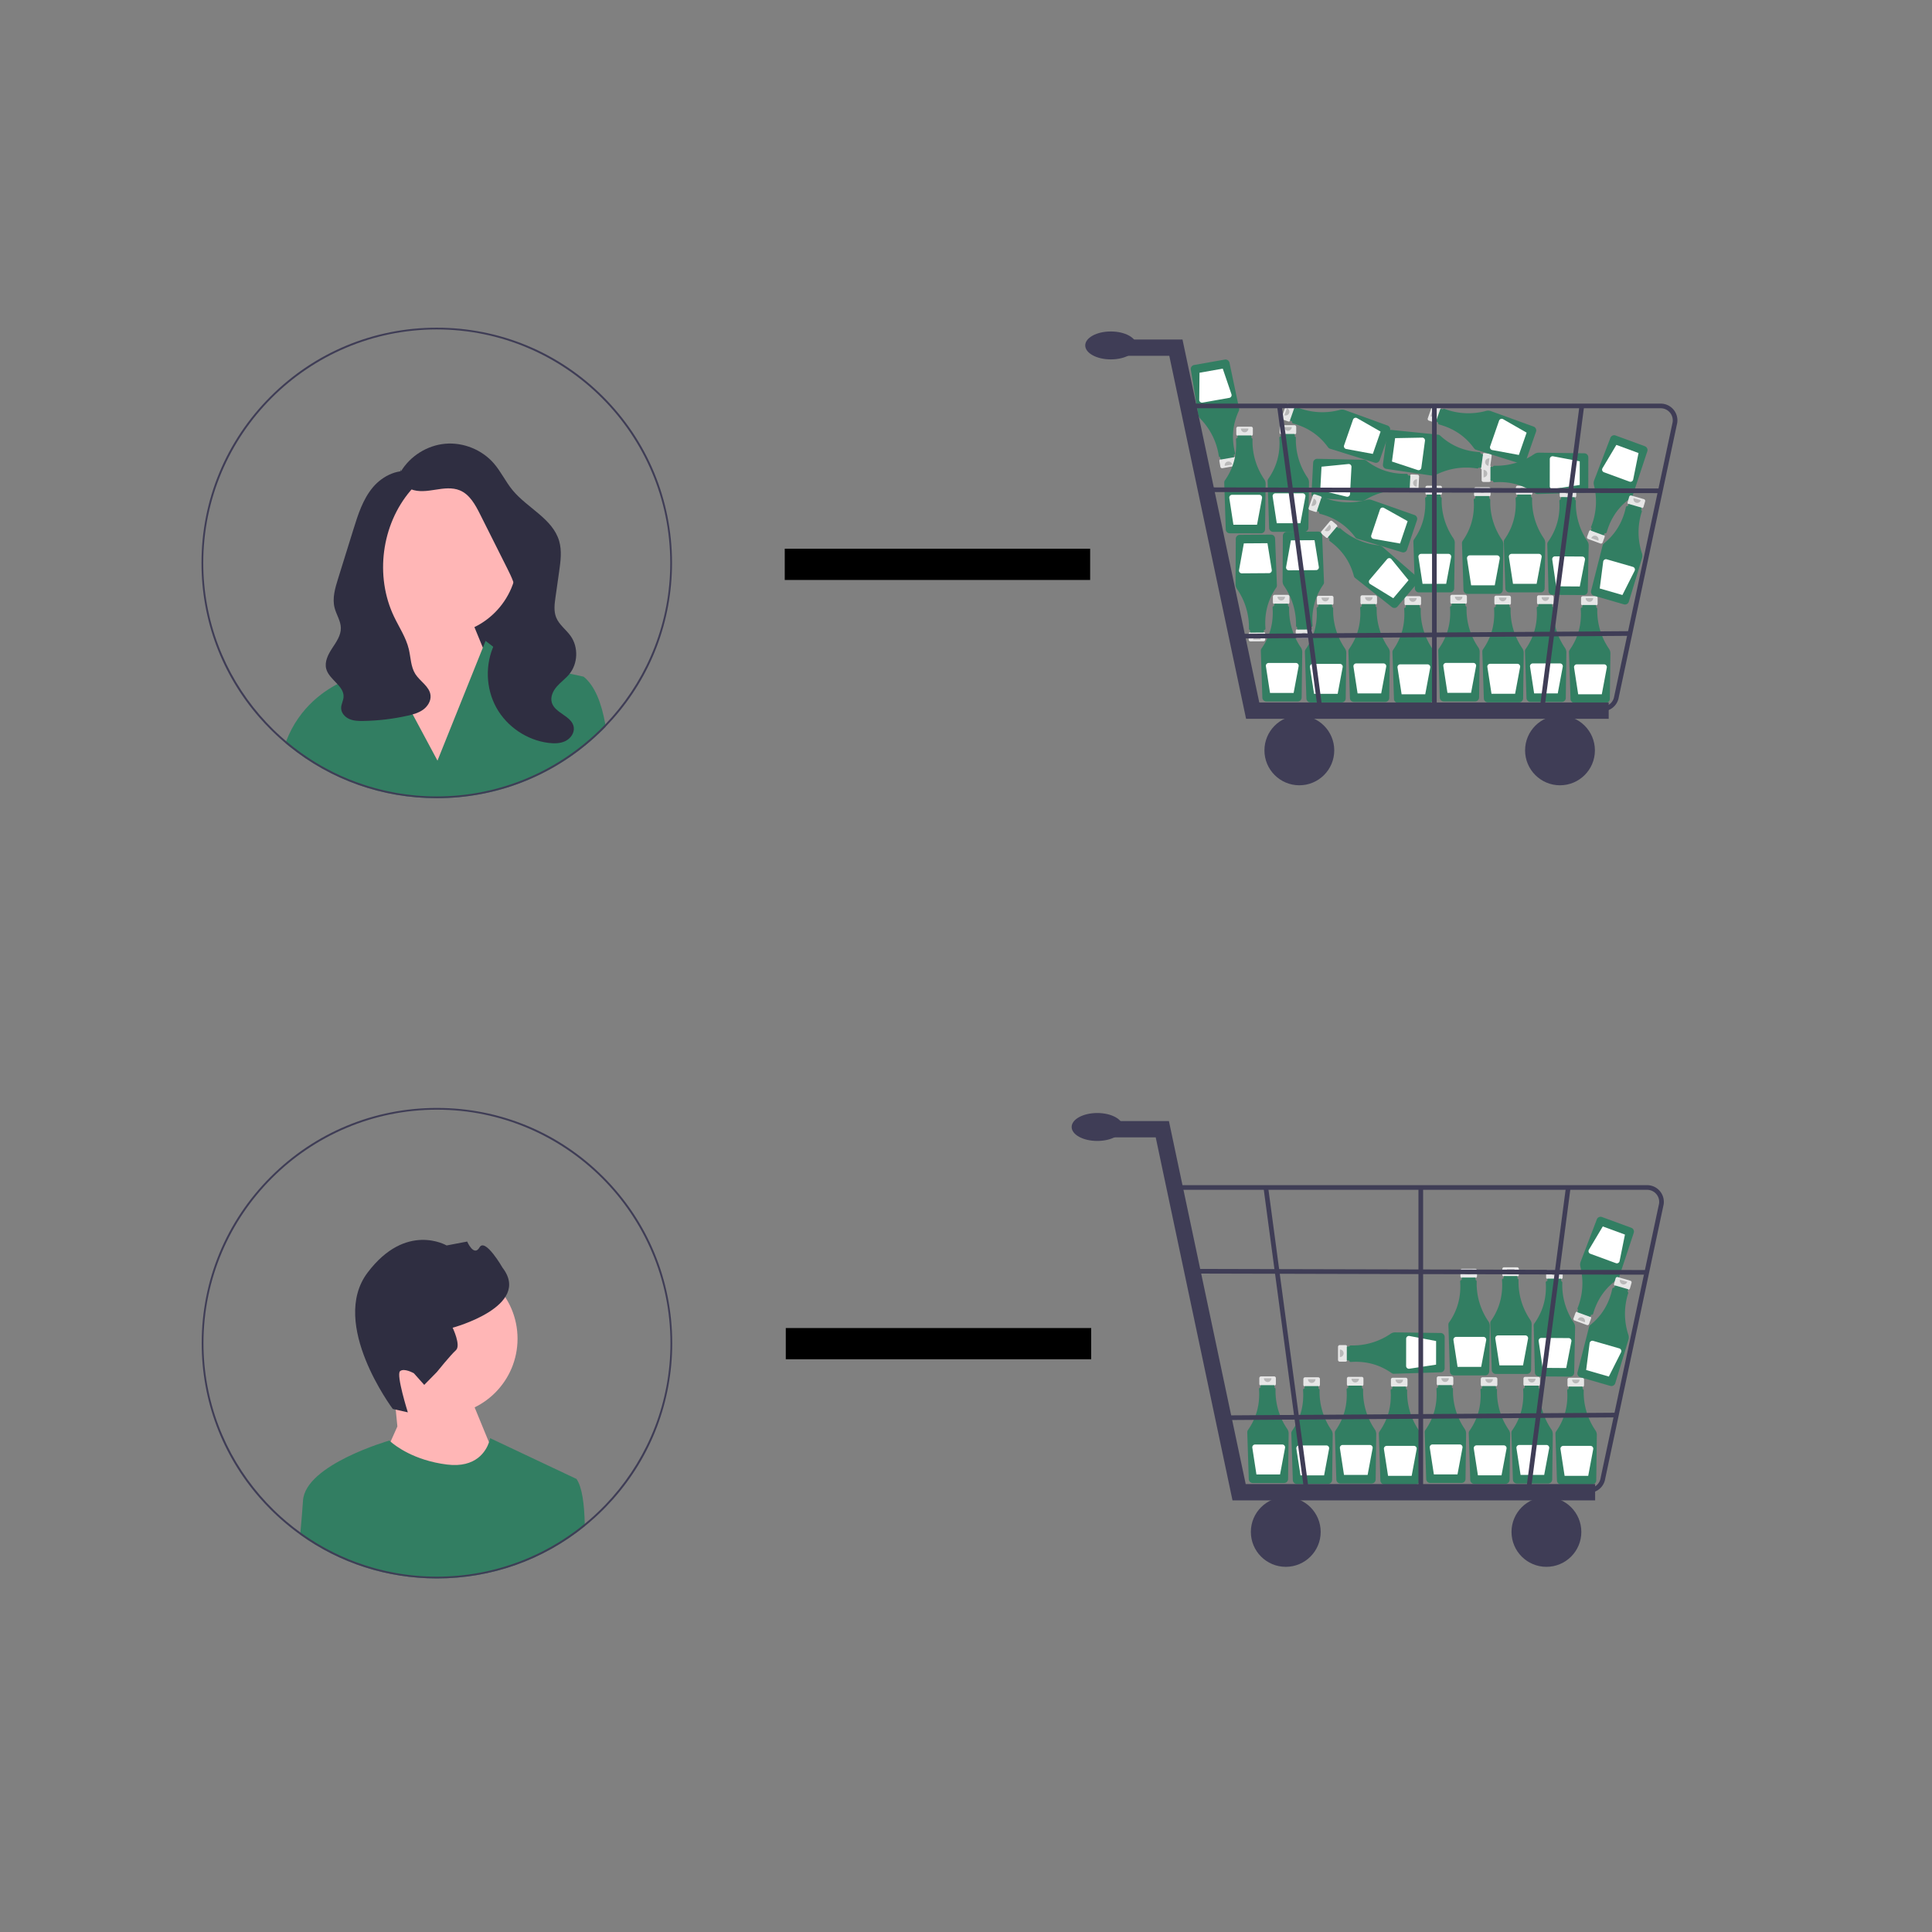 <?xml version="1.0" encoding="UTF-8" standalone="no"?>
<svg
   width="500"
   height="500"
   viewBox="0 0 500 500"
   version="1.1"
   id="svg12"
   sodipodi:docname="QuantityOfOrdersByCusomter.svg"
   inkscape:version="1.2.1 (9c6d41e410, 2022-07-14)"
   xmlns:inkscape="http://www.inkscape.org/namespaces/inkscape"
   xmlns:sodipodi="http://sodipodi.sourceforge.net/DTD/sodipodi-0.dtd"
   xmlns="http://www.w3.org/2000/svg"
   xmlns:svg="http://www.w3.org/2000/svg">
  <rect x="0" y="0" width="500" height="500" fill="#808080" stroke="none"/>
  <defs
     id="defs16" />
  <sodipodi:namedview
     id="namedview14"
     pagecolor="#ffffff"
     bordercolor="#000000"
     borderopacity="0.25"
     inkscape:showpageshadow="2"
     inkscape:pageopacity="0.0"
     inkscape:pagecheckerboard="0"
     inkscape:deskcolor="#d1d1d1"
     showgrid="false"
     inkscape:zoom="1.5733082"
     inkscape:cx="208.1601"
     inkscape:cy="227.54601"
     inkscape:window-width="1920"
     inkscape:window-height="1017"
     inkscape:window-x="-8"
     inkscape:window-y="-8"
     inkscape:window-maximized="1"
     inkscape:current-layer="g851-2"
     showguides="true" />
  <g
     id="g1576"
     transform="matrix(0.59,0,0,0.59,42.554,149.644)">
    <g
       id="g851-2"
       transform="matrix(0.642,0,0,0.642,229.809,-48.707)">
      <g
         id="g2752"
         transform="matrix(0.862,0,0,0.862,443.467,-189.404)">
        <path
           d="m -39.376,320.918 h -10.377 a 1.376,1.376 0 0 0 -1.376,1.376 v 4.555 a 1.376,1.376 0 0 0 1.376,1.376 h 1.72 v 6.824 h 6.937 v -6.824 h 1.72 a 1.376,1.376 0 0 0 1.376,-1.376 v -4.555 a 1.376,1.376 0 0 0 -1.376,-1.376 z"
           fill="#e6e6e6"
           id="path543-48"
           style="stroke-width:0.739" />
        <path
           d="m -28.983,362.601 a 53.347,53.347 0 0 1 -9.281,-31.629 1.125,1.125 0 0 0 -0.878,-1.123 v -1.968 h -10.959 v 1.941 h -0.151 a 1.124,1.124 0 0 0 -1.123,1.126 q 6e-5,0.041 0.003,0.082 1.295,18.053 -8.746,32.378 a 3.099,3.099 0 0 0 -0.561,1.878 l 1.198,37.067 a 3.209,3.209 0 0 0 3.181,3.097 h 24.788 a 3.21,3.21 0 0 0 3.183,-3.152 l 0.462,-35.989 a 6.495,6.495 0 0 0 -1.116,-3.709 z"
           fill="#327e62"
           id="path545-0"
           style="stroke-width:0.739" />
        <path
           d="m -41.54,322.402 a 2.968,2.968 0 0 1 -5.936,0"
           opacity="0.2"
           style="isolation:isolate;stroke-width:0.739"
           id="path547-9" />
        <path
           d="m -32.907,374.913 h -21.576 a 2.215,2.215 0 0 0 -2.189,2.552 l 3.26,21.193 h 18.722 l 3.96,-21.121 a 2.215,2.215 0 0 0 -2.177,-2.623 z"
           fill="#ffffff"
           id="path549-8"
           style="stroke-width:0.739" />
      </g>
      <g
         id="g2752-9"
         transform="matrix(0.862,0,0,0.862,473.558,-188.783)">
        <path
           d="m -39.376,320.918 h -10.377 a 1.376,1.376 0 0 0 -1.376,1.376 v 4.555 a 1.376,1.376 0 0 0 1.376,1.376 h 1.72 v 6.824 h 6.937 v -6.824 h 1.72 a 1.376,1.376 0 0 0 1.376,-1.376 v -4.555 a 1.376,1.376 0 0 0 -1.376,-1.376 z"
           fill="#e6e6e6"
           id="path543-48-2"
           style="stroke-width:0.739" />
        <path
           d="m -28.983,362.601 a 53.347,53.347 0 0 1 -9.281,-31.629 1.125,1.125 0 0 0 -0.878,-1.123 v -1.968 h -10.959 v 1.941 h -0.151 a 1.124,1.124 0 0 0 -1.123,1.126 q 6e-5,0.041 0.003,0.082 1.295,18.053 -8.746,32.378 a 3.099,3.099 0 0 0 -0.561,1.878 l 1.198,37.067 a 3.209,3.209 0 0 0 3.181,3.097 h 24.788 a 3.21,3.21 0 0 0 3.183,-3.152 l 0.462,-35.989 a 6.495,6.495 0 0 0 -1.116,-3.709 z"
           fill="#327e62"
           id="path545-0-9"
           style="stroke-width:0.739" />
        <path
           d="m -41.54,322.402 a 2.968,2.968 0 0 1 -5.936,0"
           opacity="0.2"
           style="isolation:isolate;stroke-width:0.739"
           id="path547-9-7" />
        <path
           d="m -32.907,374.913 h -21.576 a 2.215,2.215 0 0 0 -2.189,2.552 l 3.26,21.193 h 18.722 l 3.96,-21.121 a 2.215,2.215 0 0 0 -2.177,-2.623 z"
           fill="#ffffff"
           id="path549-8-8"
           style="stroke-width:0.739" />
      </g>
      <g
         id="g2752-5"
         transform="matrix(0.862,0,0,0.862,503.299,-189.093)">
        <path
           d="m -39.376,320.918 h -10.377 a 1.376,1.376 0 0 0 -1.376,1.376 v 4.555 a 1.376,1.376 0 0 0 1.376,1.376 h 1.72 v 6.824 h 6.937 v -6.824 h 1.72 a 1.376,1.376 0 0 0 1.376,-1.376 v -4.555 a 1.376,1.376 0 0 0 -1.376,-1.376 z"
           fill="#e6e6e6"
           id="path543-48-8"
           style="stroke-width:0.739" />
        <path
           d="m -28.983,362.601 a 53.347,53.347 0 0 1 -9.281,-31.629 1.125,1.125 0 0 0 -0.878,-1.123 v -1.968 h -10.959 v 1.941 h -0.151 a 1.124,1.124 0 0 0 -1.123,1.126 q 6e-5,0.041 0.003,0.082 1.295,18.053 -8.746,32.378 a 3.099,3.099 0 0 0 -0.561,1.878 l 1.198,37.067 a 3.209,3.209 0 0 0 3.181,3.097 h 24.788 a 3.21,3.21 0 0 0 3.183,-3.152 l 0.462,-35.989 a 6.495,6.495 0 0 0 -1.116,-3.709 z"
           fill="#327e62"
           id="path545-0-7"
           style="stroke-width:0.739" />
        <path
           d="m -41.54,322.402 a 2.968,2.968 0 0 1 -5.936,0"
           opacity="0.2"
           style="isolation:isolate;stroke-width:0.739"
           id="path547-9-3" />
        <path
           d="m -32.907,374.913 h -21.576 a 2.215,2.215 0 0 0 -2.189,2.552 l 3.26,21.193 h 18.722 l 3.96,-21.121 a 2.215,2.215 0 0 0 -2.177,-2.623 z"
           fill="#ffffff"
           id="path549-8-4"
           style="stroke-width:0.739" />
      </g>
      <g
         id="g2752-9-9"
         transform="matrix(0.862,0,0,0.862,533.389,-188.473)">
        <path
           d="m -39.376,320.918 h -10.377 a 1.376,1.376 0 0 0 -1.376,1.376 v 4.555 a 1.376,1.376 0 0 0 1.376,1.376 h 1.72 v 6.824 h 6.937 v -6.824 h 1.72 a 1.376,1.376 0 0 0 1.376,-1.376 v -4.555 a 1.376,1.376 0 0 0 -1.376,-1.376 z"
           fill="#e6e6e6"
           id="path543-48-2-7"
           style="stroke-width:0.739" />
        <path
           d="m -28.983,362.601 a 53.347,53.347 0 0 1 -9.281,-31.629 1.125,1.125 0 0 0 -0.878,-1.123 v -1.968 h -10.959 v 1.941 h -0.151 a 1.124,1.124 0 0 0 -1.123,1.126 q 6e-5,0.041 0.003,0.082 1.295,18.053 -8.746,32.378 a 3.099,3.099 0 0 0 -0.561,1.878 l 1.198,37.067 a 3.209,3.209 0 0 0 3.181,3.097 h 24.788 a 3.21,3.21 0 0 0 3.183,-3.152 l 0.462,-35.989 a 6.495,6.495 0 0 0 -1.116,-3.709 z"
           fill="#327e62"
           id="path545-0-9-9"
           style="stroke-width:0.739" />
        <path
           d="m -41.54,322.402 a 2.968,2.968 0 0 1 -5.936,0"
           opacity="0.2"
           style="isolation:isolate;stroke-width:0.739"
           id="path547-9-7-4" />
        <path
           d="m -32.907,374.913 h -21.576 a 2.215,2.215 0 0 0 -2.189,2.552 l 3.26,21.193 h 18.722 l 3.96,-21.121 a 2.215,2.215 0 0 0 -2.177,-2.623 z"
           fill="#ffffff"
           id="path549-8-8-3"
           style="stroke-width:0.739" />
      </g>
      <g
         id="g2752-5-1"
         transform="matrix(0.862,0,0,0.862,564.699,-189.455)">
        <path
           d="m -39.376,320.918 h -10.377 a 1.376,1.376 0 0 0 -1.376,1.376 v 4.555 a 1.376,1.376 0 0 0 1.376,1.376 h 1.72 v 6.824 h 6.937 v -6.824 h 1.72 a 1.376,1.376 0 0 0 1.376,-1.376 v -4.555 a 1.376,1.376 0 0 0 -1.376,-1.376 z"
           fill="#e6e6e6"
           id="path543-48-8-9"
           style="stroke-width:0.739" />
        <path
           d="m -28.983,362.601 a 53.347,53.347 0 0 1 -9.281,-31.629 1.125,1.125 0 0 0 -0.878,-1.123 v -1.968 h -10.959 v 1.941 h -0.151 a 1.124,1.124 0 0 0 -1.123,1.126 q 6e-5,0.041 0.003,0.082 1.295,18.053 -8.746,32.378 a 3.099,3.099 0 0 0 -0.561,1.878 l 1.198,37.067 a 3.209,3.209 0 0 0 3.181,3.097 h 24.788 a 3.21,3.21 0 0 0 3.183,-3.152 l 0.462,-35.989 a 6.495,6.495 0 0 0 -1.116,-3.709 z"
           fill="#327e62"
           id="path545-0-7-1"
           style="stroke-width:0.739" />
        <path
           d="m -41.54,322.402 a 2.968,2.968 0 0 1 -5.936,0"
           opacity="0.2"
           style="isolation:isolate;stroke-width:0.739"
           id="path547-9-3-1" />
        <path
           d="m -32.907,374.913 h -21.576 a 2.215,2.215 0 0 0 -2.189,2.552 l 3.26,21.193 h 18.722 l 3.96,-21.121 a 2.215,2.215 0 0 0 -2.177,-2.623 z"
           fill="#ffffff"
           id="path549-8-4-7"
           style="stroke-width:0.739" />
      </g>
      <g
         id="g2752-5-1-70"
         transform="matrix(0.862,0,0,0.862,580.889,-262.934)">
        <path
           d="m -39.376,320.918 h -10.377 a 1.376,1.376 0 0 0 -1.376,1.376 v 4.555 a 1.376,1.376 0 0 0 1.376,1.376 h 1.72 v 6.824 h 6.937 v -6.824 h 1.72 a 1.376,1.376 0 0 0 1.376,-1.376 v -4.555 a 1.376,1.376 0 0 0 -1.376,-1.376 z"
           fill="#e6e6e6"
           id="path543-48-8-9-9"
           style="stroke-width:0.739" />
        <path
           d="m -28.983,362.601 a 53.347,53.347 0 0 1 -9.281,-31.629 1.125,1.125 0 0 0 -0.878,-1.123 v -1.968 h -10.959 v 1.941 h -0.151 a 1.124,1.124 0 0 0 -1.123,1.126 q 6e-5,0.041 0.003,0.082 1.295,18.053 -8.746,32.378 a 3.099,3.099 0 0 0 -0.561,1.878 l 1.198,37.067 a 3.209,3.209 0 0 0 3.181,3.097 h 24.788 a 3.21,3.21 0 0 0 3.183,-3.152 l 0.462,-35.989 a 6.495,6.495 0 0 0 -1.116,-3.709 z"
           fill="#327e62"
           id="path545-0-7-1-7"
           style="stroke-width:0.739" />
        <path
           d="m -41.54,322.402 a 2.968,2.968 0 0 1 -5.936,0"
           opacity="0.2"
           style="isolation:isolate;stroke-width:0.739"
           id="path547-9-3-1-9" />
        <path
           d="m -32.907,374.913 h -21.576 a 2.215,2.215 0 0 0 -2.189,2.552 l 3.26,21.193 h 18.722 l 3.96,-21.121 a 2.215,2.215 0 0 0 -2.177,-2.623 z"
           fill="#ffffff"
           id="path549-8-4-7-4"
           style="stroke-width:0.739" />
      </g>
      <g
         id="g2752-5-1-70-76"
         transform="matrix(0.862,0,0,0.862,609.493,-263.955)">
        <path
           d="m -39.376,320.918 h -10.377 a 1.376,1.376 0 0 0 -1.376,1.376 v 4.555 a 1.376,1.376 0 0 0 1.376,1.376 h 1.72 v 6.824 h 6.937 v -6.824 h 1.72 a 1.376,1.376 0 0 0 1.376,-1.376 v -4.555 a 1.376,1.376 0 0 0 -1.376,-1.376 z"
           fill="#e6e6e6"
           id="path543-48-8-9-9-10"
           style="stroke-width:0.739" />
        <path
           d="m -28.983,362.601 a 53.347,53.347 0 0 1 -9.281,-31.629 1.125,1.125 0 0 0 -0.878,-1.123 v -1.968 h -10.959 v 1.941 h -0.151 a 1.124,1.124 0 0 0 -1.123,1.126 q 6e-5,0.041 0.003,0.082 1.295,18.053 -8.746,32.378 a 3.099,3.099 0 0 0 -0.561,1.878 l 1.198,37.067 a 3.209,3.209 0 0 0 3.181,3.097 h 24.788 a 3.21,3.21 0 0 0 3.183,-3.152 l 0.462,-35.989 a 6.495,6.495 0 0 0 -1.116,-3.709 z"
           fill="#327e62"
           id="path545-0-7-1-7-45"
           style="stroke-width:0.739" />
        <path
           d="m -41.54,322.402 a 2.968,2.968 0 0 1 -5.936,0"
           opacity="0.2"
           style="isolation:isolate;stroke-width:0.739"
           id="path547-9-3-1-9-37" />
        <path
           d="m -32.907,374.913 h -21.576 a 2.215,2.215 0 0 0 -2.189,2.552 l 3.26,21.193 h 18.722 l 3.96,-21.121 a 2.215,2.215 0 0 0 -2.177,-2.623 z"
           fill="#ffffff"
           id="path549-8-4-7-4-3"
           style="stroke-width:0.739" />
      </g>
      <g
         id="g2752-5-1-70-76-69"
         transform="matrix(-0.809,-0.297,0.297,-0.809,487.597,296.984)">
        <path
           d="m -39.376,320.918 h -10.377 a 1.376,1.376 0 0 0 -1.376,1.376 v 4.555 a 1.376,1.376 0 0 0 1.376,1.376 h 1.72 v 6.824 h 6.937 v -6.824 h 1.72 a 1.376,1.376 0 0 0 1.376,-1.376 v -4.555 a 1.376,1.376 0 0 0 -1.376,-1.376 z"
           fill="#e6e6e6"
           id="path543-48-8-9-9-10-9"
           style="stroke-width:0.739" />
        <path
           d="m -28.983,362.601 a 53.347,53.347 0 0 1 -9.281,-31.629 1.125,1.125 0 0 0 -0.878,-1.123 v -1.968 h -10.959 v 1.941 h -0.151 a 1.124,1.124 0 0 0 -1.123,1.126 q 6e-5,0.041 0.003,0.082 1.295,18.053 -8.746,32.378 a 3.099,3.099 0 0 0 -0.561,1.878 l 1.198,37.067 a 3.209,3.209 0 0 0 3.181,3.097 h 24.788 a 3.21,3.21 0 0 0 3.183,-3.152 l 0.462,-35.989 a 6.495,6.495 0 0 0 -1.116,-3.709 z"
           fill="#327e62"
           id="path545-0-7-1-7-45-7"
           style="stroke-width:0.739" />
        <path
           d="m -41.54,322.402 a 2.968,2.968 0 0 1 -5.936,0"
           opacity="0.2"
           style="isolation:isolate;stroke-width:0.739"
           id="path547-9-3-1-9-37-5" />
        <path
           d="m -32.907,374.913 h -21.576 a 2.215,2.215 0 0 0 -2.189,2.552 l 3.26,21.193 h 18.722 l 3.96,-21.121 a 2.215,2.215 0 0 0 -2.177,-2.623 z"
           fill="#ffffff"
           id="path549-8-4-7-4-3-0"
           style="stroke-width:0.739" />
      </g>
      <g
         id="g2752-5-1-70-76-69-8"
         transform="matrix(0.001,-0.862,0.862,0.001,265.441,-34.309)">
        <path
           d="m -39.376,320.918 h -10.377 a 1.376,1.376 0 0 0 -1.376,1.376 v 4.555 a 1.376,1.376 0 0 0 1.376,1.376 h 1.72 v 6.824 h 6.937 v -6.824 h 1.72 a 1.376,1.376 0 0 0 1.376,-1.376 v -4.555 a 1.376,1.376 0 0 0 -1.376,-1.376 z"
           fill="#e6e6e6"
           id="path543-48-8-9-9-10-9-4"
           style="stroke-width:0.739" />
        <path
           d="m -28.983,362.601 a 53.347,53.347 0 0 1 -9.281,-31.629 1.125,1.125 0 0 0 -0.878,-1.123 v -1.968 h -10.959 v 1.941 h -0.151 a 1.124,1.124 0 0 0 -1.123,1.126 q 6e-5,0.041 0.003,0.082 1.295,18.053 -8.746,32.378 a 3.099,3.099 0 0 0 -0.561,1.878 l 1.198,37.067 a 3.209,3.209 0 0 0 3.181,3.097 h 24.788 a 3.21,3.21 0 0 0 3.183,-3.152 l 0.462,-35.989 a 6.495,6.495 0 0 0 -1.116,-3.709 z"
           fill="#327e62"
           id="path545-0-7-1-7-45-7-6"
           style="stroke-width:0.739" />
        <path
           d="m -41.54,322.402 a 2.968,2.968 0 0 1 -5.936,0"
           opacity="0.2"
           style="isolation:isolate;stroke-width:0.739"
           id="path547-9-3-1-9-37-5-3" />
        <path
           d="m -32.907,374.913 h -21.576 a 2.215,2.215 0 0 0 -2.189,2.552 l 3.26,21.193 h 18.722 l 3.96,-21.121 a 2.215,2.215 0 0 0 -2.177,-2.623 z"
           fill="#ffffff"
           id="path549-8-4-7-4-3-0-4"
           style="stroke-width:0.739" />
      </g>
      <g
         id="g2752-5-1-70-76-69-8-6"
         transform="matrix(-0.115,0.854,-0.854,-0.115,817.208,71.613)">
        <path
           d="m -39.376,320.918 h -10.377 a 1.376,1.376 0 0 0 -1.376,1.376 v 4.555 a 1.376,1.376 0 0 0 1.376,1.376 h 1.72 v 6.824 h 6.937 v -6.824 h 1.72 a 1.376,1.376 0 0 0 1.376,-1.376 v -4.555 a 1.376,1.376 0 0 0 -1.376,-1.376 z"
           fill="#e6e6e6"
           id="path543-48-8-9-9-10-9-4-2"
           style="stroke-width:0.739" />
        <path
           d="m -28.983,362.601 a 53.347,53.347 0 0 1 -9.281,-31.629 1.125,1.125 0 0 0 -0.878,-1.123 v -1.968 h -10.959 v 1.941 h -0.151 a 1.124,1.124 0 0 0 -1.123,1.126 q 6e-5,0.041 0.003,0.082 1.295,18.053 -8.746,32.378 a 3.099,3.099 0 0 0 -0.561,1.878 l 1.198,37.067 a 3.209,3.209 0 0 0 3.181,3.097 h 24.788 a 3.21,3.21 0 0 0 3.183,-3.152 l 0.462,-35.989 a 6.495,6.495 0 0 0 -1.116,-3.709 z"
           fill="#327e62"
           id="path545-0-7-1-7-45-7-6-3"
           style="stroke-width:0.739" />
        <path
           d="m -41.54,322.402 a 2.968,2.968 0 0 1 -5.936,0"
           opacity="0.2"
           style="isolation:isolate;stroke-width:0.739"
           id="path547-9-3-1-9-37-5-3-7" />
        <path
           d="m -32.907,374.913 h -21.576 a 2.215,2.215 0 0 0 -2.189,2.552 l 3.26,21.193 h 18.722 l 3.96,-21.121 a 2.215,2.215 0 0 0 -2.177,-2.623 z"
           fill="#ffffff"
           id="path549-8-4-7-4-3-0-4-8"
           style="stroke-width:0.739" />
      </g>
      <g
         id="g2752-5-1-70-76-6"
         transform="matrix(0.283,-0.814,0.814,0.283,158.279,-165.374)">
        <path
           d="m -39.376,320.918 h -10.377 a 1.376,1.376 0 0 0 -1.376,1.376 v 4.555 a 1.376,1.376 0 0 0 1.376,1.376 h 1.72 v 6.824 h 6.937 v -6.824 h 1.72 a 1.376,1.376 0 0 0 1.376,-1.376 v -4.555 a 1.376,1.376 0 0 0 -1.376,-1.376 z"
           fill="#e6e6e6"
           id="path543-48-8-9-9-10-4"
           style="stroke-width:0.739" />
        <path
           d="m -28.983,362.601 a 53.347,53.347 0 0 1 -9.281,-31.629 1.125,1.125 0 0 0 -0.878,-1.123 v -1.968 h -10.959 v 1.941 h -0.151 a 1.124,1.124 0 0 0 -1.123,1.126 q 6e-5,0.041 0.003,0.082 1.295,18.053 -8.746,32.378 a 3.099,3.099 0 0 0 -0.561,1.878 l 1.198,37.067 a 3.209,3.209 0 0 0 3.181,3.097 h 24.788 a 3.21,3.21 0 0 0 3.183,-3.152 l 0.462,-35.989 a 6.495,6.495 0 0 0 -1.116,-3.709 z"
           fill="#327e62"
           id="path545-0-7-1-7-45-9"
           style="stroke-width:0.739" />
        <path
           d="m -41.54,322.402 a 2.968,2.968 0 0 1 -5.936,0"
           opacity="0.2"
           style="isolation:isolate;stroke-width:0.739"
           id="path547-9-3-1-9-37-9" />
        <path
           d="m -32.907,374.913 h -21.576 a 2.215,2.215 0 0 0 -2.189,2.552 l 3.26,21.193 h 18.722 l 3.96,-21.121 a 2.215,2.215 0 0 0 -2.177,-2.623 z"
           fill="#ffffff"
           id="path549-8-4-7-4-3-8"
           style="stroke-width:0.739" />
      </g>
      <g
         id="g2752-5-1-70-76-6-1"
         transform="matrix(0.283,-0.814,0.814,0.283,258.062,-164.656)">
        <path
           d="m -39.376,320.918 h -10.377 a 1.376,1.376 0 0 0 -1.376,1.376 v 4.555 a 1.376,1.376 0 0 0 1.376,1.376 h 1.72 v 6.824 h 6.937 v -6.824 h 1.72 a 1.376,1.376 0 0 0 1.376,-1.376 v -4.555 a 1.376,1.376 0 0 0 -1.376,-1.376 z"
           fill="#e6e6e6"
           id="path543-48-8-9-9-10-4-3"
           style="stroke-width:0.739" />
        <path
           d="m -28.983,362.601 a 53.347,53.347 0 0 1 -9.281,-31.629 1.125,1.125 0 0 0 -0.878,-1.123 v -1.968 h -10.959 v 1.941 h -0.151 a 1.124,1.124 0 0 0 -1.123,1.126 q 6e-5,0.041 0.003,0.082 1.295,18.053 -8.746,32.378 a 3.099,3.099 0 0 0 -0.561,1.878 l 1.198,37.067 a 3.209,3.209 0 0 0 3.181,3.097 h 24.788 a 3.21,3.21 0 0 0 3.183,-3.152 l 0.462,-35.989 a 6.495,6.495 0 0 0 -1.116,-3.709 z"
           fill="#327e62"
           id="path545-0-7-1-7-45-9-8"
           style="stroke-width:0.739" />
        <path
           d="m -41.54,322.402 a 2.968,2.968 0 0 1 -5.936,0"
           opacity="0.2"
           style="isolation:isolate;stroke-width:0.739"
           id="path547-9-3-1-9-37-9-2" />
        <path
           d="m -32.907,374.913 h -21.576 a 2.215,2.215 0 0 0 -2.189,2.552 l 3.26,21.193 h 18.722 l 3.96,-21.121 a 2.215,2.215 0 0 0 -2.177,-2.623 z"
           fill="#ffffff"
           id="path549-8-4-7-4-3-8-5"
           style="stroke-width:0.739" />
      </g>
      <g
         id="g2752-5-1-70-7"
         transform="matrix(-0.046,0.86,-0.86,-0.046,773,63.94)">
        <path
           d="m -39.376,320.918 h -10.377 a 1.376,1.376 0 0 0 -1.376,1.376 v 4.555 a 1.376,1.376 0 0 0 1.376,1.376 h 1.72 v 6.824 h 6.937 v -6.824 h 1.72 a 1.376,1.376 0 0 0 1.376,-1.376 v -4.555 a 1.376,1.376 0 0 0 -1.376,-1.376 z"
           fill="#e6e6e6"
           id="path543-48-8-9-9-0"
           style="stroke-width:0.739" />
        <path
           d="m -28.983,362.601 a 53.347,53.347 0 0 1 -9.281,-31.629 1.125,1.125 0 0 0 -0.878,-1.123 v -1.968 h -10.959 v 1.941 h -0.151 a 1.124,1.124 0 0 0 -1.123,1.126 q 6e-5,0.041 0.003,0.082 1.295,18.053 -8.746,32.378 a 3.099,3.099 0 0 0 -0.561,1.878 l 1.198,37.067 a 3.209,3.209 0 0 0 3.181,3.097 h 24.788 a 3.21,3.21 0 0 0 3.183,-3.152 l 0.462,-35.989 a 6.495,6.495 0 0 0 -1.116,-3.709 z"
           fill="#327e62"
           id="path545-0-7-1-7-4"
           style="stroke-width:0.739" />
        <path
           d="m -41.54,322.402 a 2.968,2.968 0 0 1 -5.936,0"
           opacity="0.2"
           style="isolation:isolate;stroke-width:0.739"
           id="path547-9-3-1-9-3" />
        <path
           d="m -32.907,374.913 h -21.576 a 2.215,2.215 0 0 0 -2.189,2.552 l 3.26,21.193 h 18.722 l 3.96,-21.121 a 2.215,2.215 0 0 0 -2.177,-2.623 z"
           fill="#ffffff"
           id="path549-8-4-7-4-07"
           style="stroke-width:0.739" />
      </g>
      <g
         id="g2752-5-1-70-7-3"
         transform="matrix(-0.848,0.15,-0.15,-0.848,379.641,278.734)">
        <path
           d="m -39.376,320.918 h -10.377 a 1.376,1.376 0 0 0 -1.376,1.376 v 4.555 a 1.376,1.376 0 0 0 1.376,1.376 h 1.72 v 6.824 h 6.937 v -6.824 h 1.72 a 1.376,1.376 0 0 0 1.376,-1.376 v -4.555 a 1.376,1.376 0 0 0 -1.376,-1.376 z"
           fill="#e6e6e6"
           id="path543-48-8-9-9-0-5"
           style="stroke-width:0.739" />
        <path
           d="m -28.983,362.601 a 53.347,53.347 0 0 1 -9.281,-31.629 1.125,1.125 0 0 0 -0.878,-1.123 v -1.968 h -10.959 v 1.941 h -0.151 a 1.124,1.124 0 0 0 -1.123,1.126 q 6e-5,0.041 0.003,0.082 1.295,18.053 -8.746,32.378 a 3.099,3.099 0 0 0 -0.561,1.878 l 1.198,37.067 a 3.209,3.209 0 0 0 3.181,3.097 h 24.788 a 3.21,3.21 0 0 0 3.183,-3.152 l 0.462,-35.989 a 6.495,6.495 0 0 0 -1.116,-3.709 z"
           fill="#327e62"
           id="path545-0-7-1-7-4-7"
           style="stroke-width:0.739" />
        <path
           d="m -41.54,322.402 a 2.968,2.968 0 0 1 -5.936,0"
           opacity="0.2"
           style="isolation:isolate;stroke-width:0.739"
           id="path547-9-3-1-9-3-1" />
        <path
           d="m -32.907,374.913 h -21.576 a 2.215,2.215 0 0 0 -2.189,2.552 l 3.26,21.193 h 18.722 l 3.96,-21.121 a 2.215,2.215 0 0 0 -2.177,-2.623 z"
           fill="#ffffff"
           id="path549-8-4-7-4-07-2"
           style="stroke-width:0.739" />
      </g>
      <g
         id="g2752-5-1-70-0"
         transform="matrix(0.862,0,0,0.862,448.086,-305.329)">
        <path
           d="m -39.376,320.918 h -10.377 a 1.376,1.376 0 0 0 -1.376,1.376 v 4.555 a 1.376,1.376 0 0 0 1.376,1.376 h 1.72 v 6.824 h 6.937 v -6.824 h 1.72 a 1.376,1.376 0 0 0 1.376,-1.376 v -4.555 a 1.376,1.376 0 0 0 -1.376,-1.376 z"
           fill="#e6e6e6"
           id="path543-48-8-9-9-75"
           style="stroke-width:0.739" />
        <path
           d="m -28.983,362.601 a 53.347,53.347 0 0 1 -9.281,-31.629 1.125,1.125 0 0 0 -0.878,-1.123 v -1.968 h -10.959 v 1.941 h -0.151 a 1.124,1.124 0 0 0 -1.123,1.126 q 6e-5,0.041 0.003,0.082 1.295,18.053 -8.746,32.378 a 3.099,3.099 0 0 0 -0.561,1.878 l 1.198,37.067 a 3.209,3.209 0 0 0 3.181,3.097 h 24.788 a 3.21,3.21 0 0 0 3.183,-3.152 l 0.462,-35.989 a 6.495,6.495 0 0 0 -1.116,-3.709 z"
           fill="#327e62"
           id="path545-0-7-1-7-1"
           style="stroke-width:0.739" />
        <path
           d="m -41.54,322.402 a 2.968,2.968 0 0 1 -5.936,0"
           opacity="0.2"
           style="isolation:isolate;stroke-width:0.739"
           id="path547-9-3-1-9-9" />
        <path
           d="m -32.907,374.913 h -21.576 a 2.215,2.215 0 0 0 -2.189,2.552 l 3.26,21.193 h 18.722 l 3.96,-21.121 a 2.215,2.215 0 0 0 -2.177,-2.623 z"
           fill="#ffffff"
           id="path549-8-4-7-4-6"
           style="stroke-width:0.739" />
      </g>
      <g
         id="g2752-5-1-70-2"
         transform="matrix(0.862,0,0,0.862,418.46,-304.307)">
        <path
           d="m -39.376,320.918 h -10.377 a 1.376,1.376 0 0 0 -1.376,1.376 v 4.555 a 1.376,1.376 0 0 0 1.376,1.376 h 1.72 v 6.824 h 6.937 v -6.824 h 1.72 a 1.376,1.376 0 0 0 1.376,-1.376 v -4.555 a 1.376,1.376 0 0 0 -1.376,-1.376 z"
           fill="#e6e6e6"
           id="path543-48-8-9-9-7"
           style="stroke-width:0.739" />
        <path
           d="m -28.983,362.601 a 53.347,53.347 0 0 1 -9.281,-31.629 1.125,1.125 0 0 0 -0.878,-1.123 v -1.968 h -10.959 v 1.941 h -0.151 a 1.124,1.124 0 0 0 -1.123,1.126 q 6e-5,0.041 0.003,0.082 1.295,18.053 -8.746,32.378 a 3.099,3.099 0 0 0 -0.561,1.878 l 1.198,37.067 a 3.209,3.209 0 0 0 3.181,3.097 h 24.788 a 3.21,3.21 0 0 0 3.183,-3.152 l 0.462,-35.989 a 6.495,6.495 0 0 0 -1.116,-3.709 z"
           fill="#327e62"
           id="path545-0-7-1-7-9"
           style="stroke-width:0.739" />
        <path
           d="m -41.54,322.402 a 2.968,2.968 0 0 1 -5.936,0"
           opacity="0.2"
           style="isolation:isolate;stroke-width:0.739"
           id="path547-9-3-1-9-1" />
        <path
           d="m -32.907,374.913 h -21.576 a 2.215,2.215 0 0 0 -2.189,2.552 l 3.26,21.193 h 18.722 l 3.96,-21.121 a 2.215,2.215 0 0 0 -2.177,-2.623 z"
           fill="#ffffff"
           id="path549-8-4-7-4-4"
           style="stroke-width:0.739" />
      </g>
      <g
         id="g2752-5-1-70-57"
         transform="matrix(0.275,-0.816,0.816,0.275,175.677,-101.066)">
        <path
           d="m -39.376,320.918 h -10.377 a 1.376,1.376 0 0 0 -1.376,1.376 v 4.555 a 1.376,1.376 0 0 0 1.376,1.376 h 1.72 v 6.824 h 6.937 v -6.824 h 1.72 a 1.376,1.376 0 0 0 1.376,-1.376 v -4.555 a 1.376,1.376 0 0 0 -1.376,-1.376 z"
           fill="#e6e6e6"
           id="path543-48-8-9-9-8"
           style="stroke-width:0.739" />
        <path
           d="m -28.983,362.601 a 53.347,53.347 0 0 1 -9.281,-31.629 1.125,1.125 0 0 0 -0.878,-1.123 v -1.968 h -10.959 v 1.941 h -0.151 a 1.124,1.124 0 0 0 -1.123,1.126 q 6e-5,0.041 0.003,0.082 1.295,18.053 -8.746,32.378 a 3.099,3.099 0 0 0 -0.561,1.878 l 1.198,37.067 a 3.209,3.209 0 0 0 3.181,3.097 h 24.788 a 3.21,3.21 0 0 0 3.183,-3.152 l 0.462,-35.989 a 6.495,6.495 0 0 0 -1.116,-3.709 z"
           fill="#327e62"
           id="path545-0-7-1-7-8"
           style="stroke-width:0.739" />
        <path
           d="m -41.54,322.402 a 2.968,2.968 0 0 1 -5.936,0"
           opacity="0.2"
           style="isolation:isolate;stroke-width:0.739"
           id="path547-9-3-1-9-8" />
        <path
           d="m -32.907,374.913 h -21.576 a 2.215,2.215 0 0 0 -2.189,2.552 l 3.26,21.193 h 18.722 l 3.96,-21.121 a 2.215,2.215 0 0 0 -2.177,-2.623 z"
           fill="#ffffff"
           id="path549-8-4-7-4-8"
           style="stroke-width:0.739" />
      </g>
      <g
         id="g2752-5-1-70-5"
         transform="matrix(0.862,0,0,0.862,547.688,-263.955)">
        <path
           d="m -39.376,320.918 h -10.377 a 1.376,1.376 0 0 0 -1.376,1.376 v 4.555 a 1.376,1.376 0 0 0 1.376,1.376 h 1.72 v 6.824 h 6.937 v -6.824 h 1.72 a 1.376,1.376 0 0 0 1.376,-1.376 v -4.555 a 1.376,1.376 0 0 0 -1.376,-1.376 z"
           fill="#e6e6e6"
           id="path543-48-8-9-9-1"
           style="stroke-width:0.739" />
        <path
           d="m -28.983,362.601 a 53.347,53.347 0 0 1 -9.281,-31.629 1.125,1.125 0 0 0 -0.878,-1.123 v -1.968 h -10.959 v 1.941 h -0.151 a 1.124,1.124 0 0 0 -1.123,1.126 q 6e-5,0.041 0.003,0.082 1.295,18.053 -8.746,32.378 a 3.099,3.099 0 0 0 -0.561,1.878 l 1.198,37.067 a 3.209,3.209 0 0 0 3.181,3.097 h 24.788 a 3.21,3.21 0 0 0 3.183,-3.152 l 0.462,-35.989 a 6.495,6.495 0 0 0 -1.116,-3.709 z"
           fill="#327e62"
           id="path545-0-7-1-7-3"
           style="stroke-width:0.739" />
        <path
           d="m -41.54,322.402 a 2.968,2.968 0 0 1 -5.936,0"
           opacity="0.2"
           style="isolation:isolate;stroke-width:0.739"
           id="path547-9-3-1-9-5" />
        <path
           d="m -32.907,374.913 h -21.576 a 2.215,2.215 0 0 0 -2.189,2.552 l 3.26,21.193 h 18.722 l 3.96,-21.121 a 2.215,2.215 0 0 0 -2.177,-2.623 z"
           fill="#ffffff"
           id="path549-8-4-7-4-0"
           style="stroke-width:0.739" />
      </g>
      <g
         id="g2752-5-1-70-5-9"
         transform="matrix(0.557,-0.658,0.658,0.557,249.08,-167.659)">
        <path
           d="m -39.376,320.918 h -10.377 a 1.376,1.376 0 0 0 -1.376,1.376 v 4.555 a 1.376,1.376 0 0 0 1.376,1.376 h 1.72 v 6.824 h 6.937 v -6.824 h 1.72 a 1.376,1.376 0 0 0 1.376,-1.376 v -4.555 a 1.376,1.376 0 0 0 -1.376,-1.376 z"
           fill="#e6e6e6"
           id="path543-48-8-9-9-1-0"
           style="stroke-width:0.739" />
        <path
           d="m -28.983,362.601 a 53.347,53.347 0 0 1 -9.281,-31.629 1.125,1.125 0 0 0 -0.878,-1.123 v -1.968 h -10.959 v 1.941 h -0.151 a 1.124,1.124 0 0 0 -1.123,1.126 q 6e-5,0.041 0.003,0.082 1.295,18.053 -8.746,32.378 a 3.099,3.099 0 0 0 -0.561,1.878 l 1.198,37.067 a 3.209,3.209 0 0 0 3.181,3.097 h 24.788 a 3.21,3.21 0 0 0 3.183,-3.152 l 0.462,-35.989 a 6.495,6.495 0 0 0 -1.116,-3.709 z"
           fill="#327e62"
           id="path545-0-7-1-7-3-8"
           style="stroke-width:0.739" />
        <path
           d="m -41.54,322.402 a 2.968,2.968 0 0 1 -5.936,0"
           opacity="0.2"
           style="isolation:isolate;stroke-width:0.739"
           id="path547-9-3-1-9-5-9" />
        <path
           d="m -32.907,374.913 h -21.576 a 2.215,2.215 0 0 0 -2.189,2.552 l 3.26,21.193 h 18.722 l 3.96,-21.121 a 2.215,2.215 0 0 0 -2.177,-2.623 z"
           fill="#ffffff"
           id="path549-8-4-7-4-0-2"
           style="stroke-width:0.739" />
      </g>
      <g
         id="g2752-5-1-70-5-9-8"
         transform="matrix(-0.862,0.006,-0.006,-0.862,384.196,393.843)">
        <path
           d="m -39.376,320.918 h -10.377 a 1.376,1.376 0 0 0 -1.376,1.376 v 4.555 a 1.376,1.376 0 0 0 1.376,1.376 h 1.72 v 6.824 h 6.937 v -6.824 h 1.72 a 1.376,1.376 0 0 0 1.376,-1.376 v -4.555 a 1.376,1.376 0 0 0 -1.376,-1.376 z"
           fill="#e6e6e6"
           id="path543-48-8-9-9-1-0-6"
           style="stroke-width:0.739" />
        <path
           d="m -28.983,362.601 a 53.347,53.347 0 0 1 -9.281,-31.629 1.125,1.125 0 0 0 -0.878,-1.123 v -1.968 h -10.959 v 1.941 h -0.151 a 1.124,1.124 0 0 0 -1.123,1.126 q 6e-5,0.041 0.003,0.082 1.295,18.053 -8.746,32.378 a 3.099,3.099 0 0 0 -0.561,1.878 l 1.198,37.067 a 3.209,3.209 0 0 0 3.181,3.097 h 24.788 a 3.21,3.21 0 0 0 3.183,-3.152 l 0.462,-35.989 a 6.495,6.495 0 0 0 -1.116,-3.709 z"
           fill="#327e62"
           id="path545-0-7-1-7-3-8-3"
           style="stroke-width:0.739" />
        <path
           d="m -41.54,322.402 a 2.968,2.968 0 0 1 -5.936,0"
           opacity="0.2"
           style="isolation:isolate;stroke-width:0.739"
           id="path547-9-3-1-9-5-9-2" />
        <path
           d="m -32.907,374.913 h -21.576 a 2.215,2.215 0 0 0 -2.189,2.552 l 3.26,21.193 h 18.722 l 3.96,-21.121 a 2.215,2.215 0 0 0 -2.177,-2.623 z"
           fill="#ffffff"
           id="path549-8-4-7-4-0-2-2"
           style="stroke-width:0.739" />
      </g>
      <g
         id="g2752-5-1-70-5-9-8-7"
         transform="matrix(-0.862,0.006,-0.006,-0.862,352.032,395.908)">
        <path
           d="m -39.376,320.918 h -10.377 a 1.376,1.376 0 0 0 -1.376,1.376 v 4.555 a 1.376,1.376 0 0 0 1.376,1.376 h 1.72 v 6.824 h 6.937 v -6.824 h 1.72 a 1.376,1.376 0 0 0 1.376,-1.376 v -4.555 a 1.376,1.376 0 0 0 -1.376,-1.376 z"
           fill="#e6e6e6"
           id="path543-48-8-9-9-1-0-6-9"
           style="stroke-width:0.739" />
        <path
           d="m -28.983,362.601 a 53.347,53.347 0 0 1 -9.281,-31.629 1.125,1.125 0 0 0 -0.878,-1.123 v -1.968 h -10.959 v 1.941 h -0.151 a 1.124,1.124 0 0 0 -1.123,1.126 q 6e-5,0.041 0.003,0.082 1.295,18.053 -8.746,32.378 a 3.099,3.099 0 0 0 -0.561,1.878 l 1.198,37.067 a 3.209,3.209 0 0 0 3.181,3.097 h 24.788 a 3.21,3.21 0 0 0 3.183,-3.152 l 0.462,-35.989 a 6.495,6.495 0 0 0 -1.116,-3.709 z"
           fill="#327e62"
           id="path545-0-7-1-7-3-8-3-7"
           style="stroke-width:0.739" />
        <path
           d="m -41.54,322.402 a 2.968,2.968 0 0 1 -5.936,0"
           opacity="0.2"
           style="isolation:isolate;stroke-width:0.739"
           id="path547-9-3-1-9-5-9-2-4" />
        <path
           d="m -32.907,374.913 h -21.576 a 2.215,2.215 0 0 0 -2.189,2.552 l 3.26,21.193 h 18.722 l 3.96,-21.121 a 2.215,2.215 0 0 0 -2.177,-2.623 z"
           fill="#ffffff"
           id="path549-8-4-7-4-0-2-2-1"
           style="stroke-width:0.739" />
      </g>
      <g
         id="g2752-9-9-3"
         transform="matrix(0.862,0,0,0.862,594.79,-188.834)">
        <path
           d="m -39.376,320.918 h -10.377 a 1.376,1.376 0 0 0 -1.376,1.376 v 4.555 a 1.376,1.376 0 0 0 1.376,1.376 h 1.72 v 6.824 h 6.937 v -6.824 h 1.72 a 1.376,1.376 0 0 0 1.376,-1.376 v -4.555 a 1.376,1.376 0 0 0 -1.376,-1.376 z"
           fill="#e6e6e6"
           id="path543-48-2-7-8"
           style="stroke-width:0.739" />
        <path
           d="m -28.983,362.601 a 53.347,53.347 0 0 1 -9.281,-31.629 1.125,1.125 0 0 0 -0.878,-1.123 v -1.968 h -10.959 v 1.941 h -0.151 a 1.124,1.124 0 0 0 -1.123,1.126 q 6e-5,0.041 0.003,0.082 1.295,18.053 -8.746,32.378 a 3.099,3.099 0 0 0 -0.561,1.878 l 1.198,37.067 a 3.209,3.209 0 0 0 3.181,3.097 h 24.788 a 3.21,3.21 0 0 0 3.183,-3.152 l 0.462,-35.989 a 6.495,6.495 0 0 0 -1.116,-3.709 z"
           fill="#327e62"
           id="path545-0-9-9-0"
           style="stroke-width:0.739" />
        <path
           d="m -41.54,322.402 a 2.968,2.968 0 0 1 -5.936,0"
           opacity="0.2"
           style="isolation:isolate;stroke-width:0.739"
           id="path547-9-7-4-5" />
        <path
           d="m -32.907,374.913 h -21.576 a 2.215,2.215 0 0 0 -2.189,2.552 l 3.26,21.193 h 18.722 l 3.96,-21.121 a 2.215,2.215 0 0 0 -2.177,-2.623 z"
           fill="#ffffff"
           id="path549-8-8-3-4"
           style="stroke-width:0.739" />
      </g>
      <g
         id="g2752-5-1-7"
         transform="matrix(0.862,0,0,0.862,623.932,-189.093)">
        <path
           d="m -39.376,320.918 h -10.377 a 1.376,1.376 0 0 0 -1.376,1.376 v 4.555 a 1.376,1.376 0 0 0 1.376,1.376 h 1.72 v 6.824 h 6.937 v -6.824 h 1.72 a 1.376,1.376 0 0 0 1.376,-1.376 v -4.555 a 1.376,1.376 0 0 0 -1.376,-1.376 z"
           fill="#e6e6e6"
           id="path543-48-8-9-5"
           style="stroke-width:0.739" />
        <path
           d="m -28.983,362.601 a 53.347,53.347 0 0 1 -9.281,-31.629 1.125,1.125 0 0 0 -0.878,-1.123 v -1.968 h -10.959 v 1.941 h -0.151 a 1.124,1.124 0 0 0 -1.123,1.126 q 6e-5,0.041 0.003,0.082 1.295,18.053 -8.746,32.378 a 3.099,3.099 0 0 0 -0.561,1.878 l 1.198,37.067 a 3.209,3.209 0 0 0 3.181,3.097 h 24.788 a 3.21,3.21 0 0 0 3.183,-3.152 l 0.462,-35.989 a 6.495,6.495 0 0 0 -1.116,-3.709 z"
           fill="#327e62"
           id="path545-0-7-1-2"
           style="stroke-width:0.739" />
        <path
           d="m -41.54,322.402 a 2.968,2.968 0 0 1 -5.936,0"
           opacity="0.2"
           style="isolation:isolate;stroke-width:0.739"
           id="path547-9-3-1-1" />
        <path
           d="m -32.907,374.913 h -21.576 a 2.215,2.215 0 0 0 -2.189,2.552 l 3.26,21.193 h 18.722 l 3.96,-21.121 a 2.215,2.215 0 0 0 -2.177,-2.623 z"
           fill="#ffffff"
           id="path549-8-4-7-0"
           style="stroke-width:0.739" />
      </g>
      <g
         id="g2752-9-9-3-7"
         transform="matrix(0.862,0,0,0.862,654.023,-188.473)">
        <path
           d="m -39.376,320.918 h -10.377 a 1.376,1.376 0 0 0 -1.376,1.376 v 4.555 a 1.376,1.376 0 0 0 1.376,1.376 h 1.72 v 6.824 h 6.937 v -6.824 h 1.72 a 1.376,1.376 0 0 0 1.376,-1.376 v -4.555 a 1.376,1.376 0 0 0 -1.376,-1.376 z"
           fill="#e6e6e6"
           id="path543-48-2-7-8-8"
           style="stroke-width:0.739" />
        <path
           d="m -28.983,362.601 a 53.347,53.347 0 0 1 -9.281,-31.629 1.125,1.125 0 0 0 -0.878,-1.123 v -1.968 h -10.959 v 1.941 h -0.151 a 1.124,1.124 0 0 0 -1.123,1.126 q 6e-5,0.041 0.003,0.082 1.295,18.053 -8.746,32.378 a 3.099,3.099 0 0 0 -0.561,1.878 l 1.198,37.067 a 3.209,3.209 0 0 0 3.181,3.097 h 24.788 a 3.21,3.21 0 0 0 3.183,-3.152 l 0.462,-35.989 a 6.495,6.495 0 0 0 -1.116,-3.709 z"
           fill="#327e62"
           id="path545-0-9-9-0-5"
           style="stroke-width:0.739" />
        <path
           d="m -41.54,322.402 a 2.968,2.968 0 0 1 -5.936,0"
           opacity="0.2"
           style="isolation:isolate;stroke-width:0.739"
           id="path547-9-7-4-5-0" />
        <path
           d="m -32.907,374.913 h -21.576 a 2.215,2.215 0 0 0 -2.189,2.552 l 3.26,21.193 h 18.722 l 3.96,-21.121 a 2.215,2.215 0 0 0 -2.177,-2.623 z"
           fill="#ffffff"
           id="path549-8-8-3-4-7"
           style="stroke-width:0.739" />
      </g>
      <g
         id="g2752-9-9-3-7-0"
         transform="matrix(0.828,0.239,-0.239,0.828,762.209,-234.459)">
        <path
           d="m -39.376,320.918 h -10.377 a 1.376,1.376 0 0 0 -1.376,1.376 v 4.555 a 1.376,1.376 0 0 0 1.376,1.376 h 1.72 v 6.824 h 6.937 v -6.824 h 1.72 a 1.376,1.376 0 0 0 1.376,-1.376 v -4.555 a 1.376,1.376 0 0 0 -1.376,-1.376 z"
           fill="#e6e6e6"
           id="path543-48-2-7-8-8-8"
           style="stroke-width:0.739" />
        <path
           d="m -28.983,362.601 a 53.347,53.347 0 0 1 -9.281,-31.629 1.125,1.125 0 0 0 -0.878,-1.123 v -1.968 h -10.959 v 1.941 h -0.151 a 1.124,1.124 0 0 0 -1.123,1.126 q 6e-5,0.041 0.003,0.082 1.295,18.053 -8.746,32.378 a 3.099,3.099 0 0 0 -0.561,1.878 l 1.198,37.067 a 3.209,3.209 0 0 0 3.181,3.097 h 24.788 a 3.21,3.21 0 0 0 3.183,-3.152 l 0.462,-35.989 a 6.495,6.495 0 0 0 -1.116,-3.709 z"
           fill="#327e62"
           id="path545-0-9-9-0-5-4"
           style="stroke-width:0.739" />
        <path
           d="m -41.54,322.402 a 2.968,2.968 0 0 1 -5.936,0"
           opacity="0.2"
           style="isolation:isolate;stroke-width:0.739"
           id="path547-9-7-4-5-0-5" />
        <path
           d="m -32.907,374.913 h -21.576 a 2.215,2.215 0 0 0 -2.189,2.552 l 3.26,21.193 h 18.722 l 3.96,-21.121 a 2.215,2.215 0 0 0 -2.177,-2.623 z"
           fill="#ffffff"
           id="path549-8-8-3-4-7-6"
           style="stroke-width:0.739" />
      </g>
      <g
         id="g2752-9-9-3-7-0-1"
         transform="matrix(0.862,0.006,-0.006,0.862,641.375,-261.92)">
        <path
           d="m -39.376,320.918 h -10.377 a 1.376,1.376 0 0 0 -1.376,1.376 v 4.555 a 1.376,1.376 0 0 0 1.376,1.376 h 1.72 v 6.824 h 6.937 v -6.824 h 1.72 a 1.376,1.376 0 0 0 1.376,-1.376 v -4.555 a 1.376,1.376 0 0 0 -1.376,-1.376 z"
           fill="#e6e6e6"
           id="path543-48-2-7-8-8-8-3"
           style="stroke-width:0.739" />
        <path
           d="m -28.983,362.601 a 53.347,53.347 0 0 1 -9.281,-31.629 1.125,1.125 0 0 0 -0.878,-1.123 v -1.968 h -10.959 v 1.941 h -0.151 a 1.124,1.124 0 0 0 -1.123,1.126 q 6e-5,0.041 0.003,0.082 1.295,18.053 -8.746,32.378 a 3.099,3.099 0 0 0 -0.561,1.878 l 1.198,37.067 a 3.209,3.209 0 0 0 3.181,3.097 h 24.788 a 3.21,3.21 0 0 0 3.183,-3.152 l 0.462,-35.989 a 6.495,6.495 0 0 0 -1.116,-3.709 z"
           fill="#327e62"
           id="path545-0-9-9-0-5-4-4"
           style="stroke-width:0.739" />
        <path
           d="m -41.54,322.402 a 2.968,2.968 0 0 1 -5.936,0"
           opacity="0.2"
           style="isolation:isolate;stroke-width:0.739"
           id="path547-9-7-4-5-0-5-5" />
        <path
           d="m -32.907,374.913 h -21.576 a 2.215,2.215 0 0 0 -2.189,2.552 l 3.26,21.193 h 18.722 l 3.96,-21.121 a 2.215,2.215 0 0 0 -2.177,-2.623 z"
           fill="#ffffff"
           id="path549-8-8-3-4-7-6-9"
           style="stroke-width:0.739" />
      </g>
      <g
         id="g2772"
         transform="matrix(1.261,0,0,1.261,271.719,-397.073)">
        <polygon
           points="571.879,684.845 515.578,418.694 467.529,418.694 467.529,406.752 525.258,406.752 581.559,672.902 837.751,672.902 837.751,684.845 "
           fill="#3f3d56"
           id="polygon583-3"
           transform="matrix(0.739,0,0,0.739,-335.896,-54.867)" />
        <circle
           cx="115.581"
           cy="468.329"
           r="18.915"
           fill="#3f3d56"
           id="circle585-8"
           style="stroke-width:0.739" />
        <circle
           cx="256.811"
           cy="468.329"
           r="18.915"
           fill="#3f3d56"
           id="circle587-1"
           style="stroke-width:0.739" />
        <path
           d="M 279.709,447.149 H 88.518 L 54.784,280.442 H 311.366 a 9.066,9.066 0 0 1 8.955,10.471 l -31.658,148.579 a 9.02,9.02 0 0 1 -8.954,7.657 z M 90.594,444.627 H 279.709 a 6.508,6.508 0 0 0 6.461,-5.527 l 31.658,-148.579 a 6.541,6.541 0 0 0 -6.463,-7.557 H 57.845 Z"
           fill="#3f3d56"
           id="path589-1"
           style="stroke-width:0.739" />
        <polygon
           points="594.623,455.653 597.989,455.097 627.879,677.943 624.513,678.499 "
           fill="#3f3d56"
           id="polygon591-4"
           transform="matrix(0.739,0,0,0.739,-335.896,-54.867)" />
        <polygon
           points="787.343,676.242 816.36,455.102 819.729,455.648 790.712,676.788 "
           fill="#3f3d56"
           id="polygon593-8"
           transform="matrix(0.739,0,0,0.739,-335.896,-54.867)" />
        <rect
           x="187.477"
           y="281.703"
           width="2.522"
           height="164.707"
           fill="#3f3d56"
           id="rect595-1"
           style="stroke-width:0.739" />
        <rect
           x="-328.195"
           y="68.455"
           width="2.522"
           height="244.124"
           transform="rotate(-89.861)"
           fill="#3f3d56"
           id="rect597-0"
           style="stroke-width:0.739" />
        <rect
           x="77.323"
           y="405.748"
           width="214.472"
           height="2.522"
           transform="rotate(-0.392)"
           fill="#3f3d56"
           id="rect599-8"
           style="stroke-width:0.739" />
        <ellipse
           cx="13.441"
           cy="248.918"
           rx="13.871"
           ry="7.566"
           fill="#3f3d56"
           id="ellipse601-9"
           style="stroke-width:0.739" />
      </g>
      <g
         id="g2752-4"
         transform="matrix(0.862,0,0,0.862,434.19,344.582)">
        <path
           d="m -39.376,320.918 h -10.377 a 1.376,1.376 0 0 0 -1.376,1.376 v 4.555 a 1.376,1.376 0 0 0 1.376,1.376 h 1.72 v 6.824 h 6.937 v -6.824 h 1.72 a 1.376,1.376 0 0 0 1.376,-1.376 v -4.555 a 1.376,1.376 0 0 0 -1.376,-1.376 z"
           fill="#e6e6e6"
           id="path543-48-27"
           style="stroke-width:0.739" />
        <path
           d="m -28.983,362.601 a 53.347,53.347 0 0 1 -9.281,-31.629 1.125,1.125 0 0 0 -0.878,-1.123 v -1.968 h -10.959 v 1.941 h -0.151 a 1.124,1.124 0 0 0 -1.123,1.126 q 6e-5,0.041 0.003,0.082 1.295,18.053 -8.746,32.378 a 3.099,3.099 0 0 0 -0.561,1.878 l 1.198,37.067 a 3.209,3.209 0 0 0 3.181,3.097 h 24.788 a 3.21,3.21 0 0 0 3.183,-3.152 l 0.462,-35.989 a 6.495,6.495 0 0 0 -1.116,-3.709 z"
           fill="#327e62"
           id="path545-0-98"
           style="stroke-width:0.739" />
        <path
           d="m -41.54,322.402 a 2.968,2.968 0 0 1 -5.936,0"
           opacity="0.2"
           style="isolation:isolate;stroke-width:0.739"
           id="path547-9-1" />
        <path
           d="m -32.907,374.913 h -21.576 a 2.215,2.215 0 0 0 -2.189,2.552 l 3.26,21.193 h 18.722 l 3.96,-21.121 a 2.215,2.215 0 0 0 -2.177,-2.623 z"
           fill="#ffffff"
           id="path549-8-42"
           style="stroke-width:0.739" />
      </g>
      <g
         id="g2752-9-8"
         transform="matrix(0.862,0,0,0.862,464.281,345.203)">
        <path
           d="m -39.376,320.918 h -10.377 a 1.376,1.376 0 0 0 -1.376,1.376 v 4.555 a 1.376,1.376 0 0 0 1.376,1.376 h 1.72 v 6.824 h 6.937 v -6.824 h 1.72 a 1.376,1.376 0 0 0 1.376,-1.376 v -4.555 a 1.376,1.376 0 0 0 -1.376,-1.376 z"
           fill="#e6e6e6"
           id="path543-48-2-1"
           style="stroke-width:0.739" />
        <path
           d="m -28.983,362.601 a 53.347,53.347 0 0 1 -9.281,-31.629 1.125,1.125 0 0 0 -0.878,-1.123 v -1.968 h -10.959 v 1.941 h -0.151 a 1.124,1.124 0 0 0 -1.123,1.126 q 6e-5,0.041 0.003,0.082 1.295,18.053 -8.746,32.378 a 3.099,3.099 0 0 0 -0.561,1.878 l 1.198,37.067 a 3.209,3.209 0 0 0 3.181,3.097 h 24.788 a 3.21,3.21 0 0 0 3.183,-3.152 l 0.462,-35.989 a 6.495,6.495 0 0 0 -1.116,-3.709 z"
           fill="#327e62"
           id="path545-0-9-4"
           style="stroke-width:0.739" />
        <path
           d="m -41.54,322.402 a 2.968,2.968 0 0 1 -5.936,0"
           opacity="0.2"
           style="isolation:isolate;stroke-width:0.739"
           id="path547-9-7-2" />
        <path
           d="m -32.907,374.913 h -21.576 a 2.215,2.215 0 0 0 -2.189,2.552 l 3.26,21.193 h 18.722 l 3.96,-21.121 a 2.215,2.215 0 0 0 -2.177,-2.623 z"
           fill="#ffffff"
           id="path549-8-8-4"
           style="stroke-width:0.739" />
      </g>
      <g
         id="g2752-5-4"
         transform="matrix(0.862,0,0,0.862,494.022,344.892)">
        <path
           d="m -39.376,320.918 h -10.377 a 1.376,1.376 0 0 0 -1.376,1.376 v 4.555 a 1.376,1.376 0 0 0 1.376,1.376 h 1.72 v 6.824 h 6.937 v -6.824 h 1.72 a 1.376,1.376 0 0 0 1.376,-1.376 v -4.555 a 1.376,1.376 0 0 0 -1.376,-1.376 z"
           fill="#e6e6e6"
           id="path543-48-8-1"
           style="stroke-width:0.739" />
        <path
           d="m -28.983,362.601 a 53.347,53.347 0 0 1 -9.281,-31.629 1.125,1.125 0 0 0 -0.878,-1.123 v -1.968 h -10.959 v 1.941 h -0.151 a 1.124,1.124 0 0 0 -1.123,1.126 q 6e-5,0.041 0.003,0.082 1.295,18.053 -8.746,32.378 a 3.099,3.099 0 0 0 -0.561,1.878 l 1.198,37.067 a 3.209,3.209 0 0 0 3.181,3.097 h 24.788 a 3.21,3.21 0 0 0 3.183,-3.152 l 0.462,-35.989 a 6.495,6.495 0 0 0 -1.116,-3.709 z"
           fill="#327e62"
           id="path545-0-7-9"
           style="stroke-width:0.739" />
        <path
           d="m -41.54,322.402 a 2.968,2.968 0 0 1 -5.936,0"
           opacity="0.2"
           style="isolation:isolate;stroke-width:0.739"
           id="path547-9-3-3" />
        <path
           d="m -32.907,374.913 h -21.576 a 2.215,2.215 0 0 0 -2.189,2.552 l 3.26,21.193 h 18.722 l 3.96,-21.121 a 2.215,2.215 0 0 0 -2.177,-2.623 z"
           fill="#ffffff"
           id="path549-8-4-5"
           style="stroke-width:0.739" />
      </g>
      <g
         id="g2752-9-9-4"
         transform="matrix(0.862,0,0,0.862,524.112,345.513)">
        <path
           d="m -39.376,320.918 h -10.377 a 1.376,1.376 0 0 0 -1.376,1.376 v 4.555 a 1.376,1.376 0 0 0 1.376,1.376 h 1.72 v 6.824 h 6.937 v -6.824 h 1.72 a 1.376,1.376 0 0 0 1.376,-1.376 v -4.555 a 1.376,1.376 0 0 0 -1.376,-1.376 z"
           fill="#e6e6e6"
           id="path543-48-2-7-2"
           style="stroke-width:0.739" />
        <path
           d="m -28.983,362.601 a 53.347,53.347 0 0 1 -9.281,-31.629 1.125,1.125 0 0 0 -0.878,-1.123 v -1.968 h -10.959 v 1.941 h -0.151 a 1.124,1.124 0 0 0 -1.123,1.126 q 6e-5,0.041 0.003,0.082 1.295,18.053 -8.746,32.378 a 3.099,3.099 0 0 0 -0.561,1.878 l 1.198,37.067 a 3.209,3.209 0 0 0 3.181,3.097 h 24.788 a 3.21,3.21 0 0 0 3.183,-3.152 l 0.462,-35.989 a 6.495,6.495 0 0 0 -1.116,-3.709 z"
           fill="#327e62"
           id="path545-0-9-9-1"
           style="stroke-width:0.739" />
        <path
           d="m -41.54,322.402 a 2.968,2.968 0 0 1 -5.936,0"
           opacity="0.2"
           style="isolation:isolate;stroke-width:0.739"
           id="path547-9-7-4-56" />
        <path
           d="m -32.907,374.913 h -21.576 a 2.215,2.215 0 0 0 -2.189,2.552 l 3.26,21.193 h 18.722 l 3.96,-21.121 a 2.215,2.215 0 0 0 -2.177,-2.623 z"
           fill="#ffffff"
           id="path549-8-8-3-6"
           style="stroke-width:0.739" />
      </g>
      <g
         id="g2752-5-1-3"
         transform="matrix(0.862,0,0,0.862,555.422,344.531)">
        <path
           d="m -39.376,320.918 h -10.377 a 1.376,1.376 0 0 0 -1.376,1.376 v 4.555 a 1.376,1.376 0 0 0 1.376,1.376 h 1.72 v 6.824 h 6.937 v -6.824 h 1.72 a 1.376,1.376 0 0 0 1.376,-1.376 v -4.555 a 1.376,1.376 0 0 0 -1.376,-1.376 z"
           fill="#e6e6e6"
           id="path543-48-8-9-0"
           style="stroke-width:0.739" />
        <path
           d="m -28.983,362.601 a 53.347,53.347 0 0 1 -9.281,-31.629 1.125,1.125 0 0 0 -0.878,-1.123 v -1.968 h -10.959 v 1.941 h -0.151 a 1.124,1.124 0 0 0 -1.123,1.126 q 6e-5,0.041 0.003,0.082 1.295,18.053 -8.746,32.378 a 3.099,3.099 0 0 0 -0.561,1.878 l 1.198,37.067 a 3.209,3.209 0 0 0 3.181,3.097 h 24.788 a 3.21,3.21 0 0 0 3.183,-3.152 l 0.462,-35.989 a 6.495,6.495 0 0 0 -1.116,-3.709 z"
           fill="#327e62"
           id="path545-0-7-1-8"
           style="stroke-width:0.739" />
        <path
           d="m -41.54,322.402 a 2.968,2.968 0 0 1 -5.936,0"
           opacity="0.2"
           style="isolation:isolate;stroke-width:0.739"
           id="path547-9-3-1-6" />
        <path
           d="m -32.907,374.913 h -21.576 a 2.215,2.215 0 0 0 -2.189,2.552 l 3.26,21.193 h 18.722 l 3.96,-21.121 a 2.215,2.215 0 0 0 -2.177,-2.623 z"
           fill="#ffffff"
           id="path549-8-4-7-8"
           style="stroke-width:0.739" />
      </g>
      <g
         id="g2752-5-1-70-8"
         transform="matrix(0.862,0,0,0.862,571.612,271.052)">
        <path
           d="m -39.376,320.918 h -10.377 a 1.376,1.376 0 0 0 -1.376,1.376 v 4.555 a 1.376,1.376 0 0 0 1.376,1.376 h 1.72 v 6.824 h 6.937 v -6.824 h 1.72 a 1.376,1.376 0 0 0 1.376,-1.376 v -4.555 a 1.376,1.376 0 0 0 -1.376,-1.376 z"
           fill="#e6e6e6"
           id="path543-48-8-9-9-12"
           style="stroke-width:0.739" />
        <path
           d="m -28.983,362.601 a 53.347,53.347 0 0 1 -9.281,-31.629 1.125,1.125 0 0 0 -0.878,-1.123 v -1.968 h -10.959 v 1.941 h -0.151 a 1.124,1.124 0 0 0 -1.123,1.126 q 6e-5,0.041 0.003,0.082 1.295,18.053 -8.746,32.378 a 3.099,3.099 0 0 0 -0.561,1.878 l 1.198,37.067 a 3.209,3.209 0 0 0 3.181,3.097 h 24.788 a 3.21,3.21 0 0 0 3.183,-3.152 l 0.462,-35.989 a 6.495,6.495 0 0 0 -1.116,-3.709 z"
           fill="#327e62"
           id="path545-0-7-1-7-7"
           style="stroke-width:0.739" />
        <path
           d="m -41.54,322.402 a 2.968,2.968 0 0 1 -5.936,0"
           opacity="0.2"
           style="isolation:isolate;stroke-width:0.739"
           id="path547-9-3-1-9-89" />
        <path
           d="m -32.907,374.913 h -21.576 a 2.215,2.215 0 0 0 -2.189,2.552 l 3.26,21.193 h 18.722 l 3.96,-21.121 a 2.215,2.215 0 0 0 -2.177,-2.623 z"
           fill="#ffffff"
           id="path549-8-4-7-4-1"
           style="stroke-width:0.739" />
      </g>
      <g
         id="g2752-5-1-70-76-2"
         transform="matrix(0.862,0,0,0.862,600.216,270.03)">
        <path
           d="m -39.376,320.918 h -10.377 a 1.376,1.376 0 0 0 -1.376,1.376 v 4.555 a 1.376,1.376 0 0 0 1.376,1.376 h 1.72 v 6.824 h 6.937 v -6.824 h 1.72 a 1.376,1.376 0 0 0 1.376,-1.376 v -4.555 a 1.376,1.376 0 0 0 -1.376,-1.376 z"
           fill="#e6e6e6"
           id="path543-48-8-9-9-10-2"
           style="stroke-width:0.739" />
        <path
           d="m -28.983,362.601 a 53.347,53.347 0 0 1 -9.281,-31.629 1.125,1.125 0 0 0 -0.878,-1.123 v -1.968 h -10.959 v 1.941 h -0.151 a 1.124,1.124 0 0 0 -1.123,1.126 q 6e-5,0.041 0.003,0.082 1.295,18.053 -8.746,32.378 a 3.099,3.099 0 0 0 -0.561,1.878 l 1.198,37.067 a 3.209,3.209 0 0 0 3.181,3.097 h 24.788 a 3.21,3.21 0 0 0 3.183,-3.152 l 0.462,-35.989 a 6.495,6.495 0 0 0 -1.116,-3.709 z"
           fill="#327e62"
           id="path545-0-7-1-7-45-2"
           style="stroke-width:0.739" />
        <path
           d="m -41.54,322.402 a 2.968,2.968 0 0 1 -5.936,0"
           opacity="0.2"
           style="isolation:isolate;stroke-width:0.739"
           id="path547-9-3-1-9-37-0" />
        <path
           d="m -32.907,374.913 h -21.576 a 2.215,2.215 0 0 0 -2.189,2.552 l 3.26,21.193 h 18.722 l 3.96,-21.121 a 2.215,2.215 0 0 0 -2.177,-2.623 z"
           fill="#ffffff"
           id="path549-8-4-7-4-3-6"
           style="stroke-width:0.739" />
      </g>
      <g
         id="g2752-5-1-70-76-69-2"
         transform="matrix(-0.809,-0.297,0.297,-0.809,478.32,830.969)">
        <path
           d="m -39.376,320.918 h -10.377 a 1.376,1.376 0 0 0 -1.376,1.376 v 4.555 a 1.376,1.376 0 0 0 1.376,1.376 h 1.72 v 6.824 h 6.937 v -6.824 h 1.72 a 1.376,1.376 0 0 0 1.376,-1.376 v -4.555 a 1.376,1.376 0 0 0 -1.376,-1.376 z"
           fill="#e6e6e6"
           id="path543-48-8-9-9-10-9-5"
           style="stroke-width:0.739" />
        <path
           d="m -28.983,362.601 a 53.347,53.347 0 0 1 -9.281,-31.629 1.125,1.125 0 0 0 -0.878,-1.123 v -1.968 h -10.959 v 1.941 h -0.151 a 1.124,1.124 0 0 0 -1.123,1.126 q 6e-5,0.041 0.003,0.082 1.295,18.053 -8.746,32.378 a 3.099,3.099 0 0 0 -0.561,1.878 l 1.198,37.067 a 3.209,3.209 0 0 0 3.181,3.097 h 24.788 a 3.21,3.21 0 0 0 3.183,-3.152 l 0.462,-35.989 a 6.495,6.495 0 0 0 -1.116,-3.709 z"
           fill="#327e62"
           id="path545-0-7-1-7-45-7-3"
           style="stroke-width:0.739" />
        <path
           d="m -41.54,322.402 a 2.968,2.968 0 0 1 -5.936,0"
           opacity="0.2"
           style="isolation:isolate;stroke-width:0.739"
           id="path547-9-3-1-9-37-5-4" />
        <path
           d="m -32.907,374.913 h -21.576 a 2.215,2.215 0 0 0 -2.189,2.552 l 3.26,21.193 h 18.722 l 3.96,-21.121 a 2.215,2.215 0 0 0 -2.177,-2.623 z"
           fill="#ffffff"
           id="path549-8-4-7-4-3-0-2"
           style="stroke-width:0.739" />
      </g>
      <g
         id="g2752-5-1-70-76-69-8-8"
         transform="matrix(0.001,-0.862,0.862,0.001,167.299,566.744)">
        <path
           d="m -39.376,320.918 h -10.377 a 1.376,1.376 0 0 0 -1.376,1.376 v 4.555 a 1.376,1.376 0 0 0 1.376,1.376 h 1.72 v 6.824 h 6.937 v -6.824 h 1.72 a 1.376,1.376 0 0 0 1.376,-1.376 v -4.555 a 1.376,1.376 0 0 0 -1.376,-1.376 z"
           fill="#e6e6e6"
           id="path543-48-8-9-9-10-9-4-1"
           style="stroke-width:0.739" />
        <path
           d="m -28.983,362.601 a 53.347,53.347 0 0 1 -9.281,-31.629 1.125,1.125 0 0 0 -0.878,-1.123 v -1.968 h -10.959 v 1.941 h -0.151 a 1.124,1.124 0 0 0 -1.123,1.126 q 6e-5,0.041 0.003,0.082 1.295,18.053 -8.746,32.378 a 3.099,3.099 0 0 0 -0.561,1.878 l 1.198,37.067 a 3.209,3.209 0 0 0 3.181,3.097 h 24.788 a 3.21,3.21 0 0 0 3.183,-3.152 l 0.462,-35.989 a 6.495,6.495 0 0 0 -1.116,-3.709 z"
           fill="#327e62"
           id="path545-0-7-1-7-45-7-6-32"
           style="stroke-width:0.739" />
        <path
           d="m -41.54,322.402 a 2.968,2.968 0 0 1 -5.936,0"
           opacity="0.2"
           style="isolation:isolate;stroke-width:0.739"
           id="path547-9-3-1-9-37-5-3-76" />
        <path
           d="m -32.907,374.913 h -21.576 a 2.215,2.215 0 0 0 -2.189,2.552 l 3.26,21.193 h 18.722 l 3.96,-21.121 a 2.215,2.215 0 0 0 -2.177,-2.623 z"
           fill="#ffffff"
           id="path549-8-4-7-4-3-0-4-82"
           style="stroke-width:0.739" />
      </g>
      <g
         id="g2752-9-9-3-3"
         transform="matrix(0.862,0,0,0.862,585.513,345.152)">
        <path
           d="m -39.376,320.918 h -10.377 a 1.376,1.376 0 0 0 -1.376,1.376 v 4.555 a 1.376,1.376 0 0 0 1.376,1.376 h 1.72 v 6.824 h 6.937 v -6.824 h 1.72 a 1.376,1.376 0 0 0 1.376,-1.376 v -4.555 a 1.376,1.376 0 0 0 -1.376,-1.376 z"
           fill="#e6e6e6"
           id="path543-48-2-7-8-0"
           style="stroke-width:0.739" />
        <path
           d="m -28.983,362.601 a 53.347,53.347 0 0 1 -9.281,-31.629 1.125,1.125 0 0 0 -0.878,-1.123 v -1.968 h -10.959 v 1.941 h -0.151 a 1.124,1.124 0 0 0 -1.123,1.126 q 6e-5,0.041 0.003,0.082 1.295,18.053 -8.746,32.378 a 3.099,3.099 0 0 0 -0.561,1.878 l 1.198,37.067 a 3.209,3.209 0 0 0 3.181,3.097 h 24.788 a 3.21,3.21 0 0 0 3.183,-3.152 l 0.462,-35.989 a 6.495,6.495 0 0 0 -1.116,-3.709 z"
           fill="#327e62"
           id="path545-0-9-9-0-4"
           style="stroke-width:0.739" />
        <path
           d="m -41.54,322.402 a 2.968,2.968 0 0 1 -5.936,0"
           opacity="0.2"
           style="isolation:isolate;stroke-width:0.739"
           id="path547-9-7-4-5-09" />
        <path
           d="m -32.907,374.913 h -21.576 a 2.215,2.215 0 0 0 -2.189,2.552 l 3.26,21.193 h 18.722 l 3.96,-21.121 a 2.215,2.215 0 0 0 -2.177,-2.623 z"
           fill="#ffffff"
           id="path549-8-8-3-4-72"
           style="stroke-width:0.739" />
      </g>
      <g
         id="g2752-5-1-7-8"
         transform="matrix(0.862,0,0,0.862,614.655,344.892)">
        <path
           d="m -39.376,320.918 h -10.377 a 1.376,1.376 0 0 0 -1.376,1.376 v 4.555 a 1.376,1.376 0 0 0 1.376,1.376 h 1.72 v 6.824 h 6.937 v -6.824 h 1.72 a 1.376,1.376 0 0 0 1.376,-1.376 v -4.555 a 1.376,1.376 0 0 0 -1.376,-1.376 z"
           fill="#e6e6e6"
           id="path543-48-8-9-5-4"
           style="stroke-width:0.739" />
        <path
           d="m -28.983,362.601 a 53.347,53.347 0 0 1 -9.281,-31.629 1.125,1.125 0 0 0 -0.878,-1.123 v -1.968 h -10.959 v 1.941 h -0.151 a 1.124,1.124 0 0 0 -1.123,1.126 q 6e-5,0.041 0.003,0.082 1.295,18.053 -8.746,32.378 a 3.099,3.099 0 0 0 -0.561,1.878 l 1.198,37.067 a 3.209,3.209 0 0 0 3.181,3.097 h 24.788 a 3.21,3.21 0 0 0 3.183,-3.152 l 0.462,-35.989 a 6.495,6.495 0 0 0 -1.116,-3.709 z"
           fill="#327e62"
           id="path545-0-7-1-2-3"
           style="stroke-width:0.739" />
        <path
           d="m -41.54,322.402 a 2.968,2.968 0 0 1 -5.936,0"
           opacity="0.2"
           style="isolation:isolate;stroke-width:0.739"
           id="path547-9-3-1-1-3" />
        <path
           d="m -32.907,374.913 h -21.576 a 2.215,2.215 0 0 0 -2.189,2.552 l 3.26,21.193 h 18.722 l 3.96,-21.121 a 2.215,2.215 0 0 0 -2.177,-2.623 z"
           fill="#ffffff"
           id="path549-8-4-7-0-5"
           style="stroke-width:0.739" />
      </g>
      <g
         id="g2752-9-9-3-7-3"
         transform="matrix(0.862,0,0,0.862,644.746,345.513)">
        <path
           d="m -39.376,320.918 h -10.377 a 1.376,1.376 0 0 0 -1.376,1.376 v 4.555 a 1.376,1.376 0 0 0 1.376,1.376 h 1.72 v 6.824 h 6.937 v -6.824 h 1.72 a 1.376,1.376 0 0 0 1.376,-1.376 v -4.555 a 1.376,1.376 0 0 0 -1.376,-1.376 z"
           fill="#e6e6e6"
           id="path543-48-2-7-8-8-5"
           style="stroke-width:0.739" />
        <path
           d="m -28.983,362.601 a 53.347,53.347 0 0 1 -9.281,-31.629 1.125,1.125 0 0 0 -0.878,-1.123 v -1.968 h -10.959 v 1.941 h -0.151 a 1.124,1.124 0 0 0 -1.123,1.126 q 6e-5,0.041 0.003,0.082 1.295,18.053 -8.746,32.378 a 3.099,3.099 0 0 0 -0.561,1.878 l 1.198,37.067 a 3.209,3.209 0 0 0 3.181,3.097 h 24.788 a 3.21,3.21 0 0 0 3.183,-3.152 l 0.462,-35.989 a 6.495,6.495 0 0 0 -1.116,-3.709 z"
           fill="#327e62"
           id="path545-0-9-9-0-5-6"
           style="stroke-width:0.739" />
        <path
           d="m -41.54,322.402 a 2.968,2.968 0 0 1 -5.936,0"
           opacity="0.2"
           style="isolation:isolate;stroke-width:0.739"
           id="path547-9-7-4-5-0-7" />
        <path
           d="m -32.907,374.913 h -21.576 a 2.215,2.215 0 0 0 -2.189,2.552 l 3.26,21.193 h 18.722 l 3.96,-21.121 a 2.215,2.215 0 0 0 -2.177,-2.623 z"
           fill="#ffffff"
           id="path549-8-8-3-4-7-5"
           style="stroke-width:0.739" />
      </g>
      <g
         id="g2752-9-9-3-7-0-5"
         transform="matrix(0.828,0.239,-0.239,0.828,752.932,299.526)">
        <path
           d="m -39.376,320.918 h -10.377 a 1.376,1.376 0 0 0 -1.376,1.376 v 4.555 a 1.376,1.376 0 0 0 1.376,1.376 h 1.72 v 6.824 h 6.937 v -6.824 h 1.72 a 1.376,1.376 0 0 0 1.376,-1.376 v -4.555 a 1.376,1.376 0 0 0 -1.376,-1.376 z"
           fill="#e6e6e6"
           id="path543-48-2-7-8-8-8-34"
           style="stroke-width:0.739" />
        <path
           d="m -28.983,362.601 a 53.347,53.347 0 0 1 -9.281,-31.629 1.125,1.125 0 0 0 -0.878,-1.123 v -1.968 h -10.959 v 1.941 h -0.151 a 1.124,1.124 0 0 0 -1.123,1.126 q 6e-5,0.041 0.003,0.082 1.295,18.053 -8.746,32.378 a 3.099,3.099 0 0 0 -0.561,1.878 l 1.198,37.067 a 3.209,3.209 0 0 0 3.181,3.097 h 24.788 a 3.21,3.21 0 0 0 3.183,-3.152 l 0.462,-35.989 a 6.495,6.495 0 0 0 -1.116,-3.709 z"
           fill="#327e62"
           id="path545-0-9-9-0-5-4-3"
           style="stroke-width:0.739" />
        <path
           d="m -41.54,322.402 a 2.968,2.968 0 0 1 -5.936,0"
           opacity="0.2"
           style="isolation:isolate;stroke-width:0.739"
           id="path547-9-7-4-5-0-5-7" />
        <path
           d="m -32.907,374.913 h -21.576 a 2.215,2.215 0 0 0 -2.189,2.552 l 3.26,21.193 h 18.722 l 3.96,-21.121 a 2.215,2.215 0 0 0 -2.177,-2.623 z"
           fill="#ffffff"
           id="path549-8-8-3-4-7-6-4"
           style="stroke-width:0.739" />
      </g>
      <g
         id="g2752-9-9-3-7-0-1-8"
         transform="matrix(0.862,0.006,-0.006,0.862,632.098,272.065)">
        <path
           d="m -39.376,320.918 h -10.377 a 1.376,1.376 0 0 0 -1.376,1.376 v 4.555 a 1.376,1.376 0 0 0 1.376,1.376 h 1.72 v 6.824 h 6.937 v -6.824 h 1.72 a 1.376,1.376 0 0 0 1.376,-1.376 v -4.555 a 1.376,1.376 0 0 0 -1.376,-1.376 z"
           fill="#e6e6e6"
           id="path543-48-2-7-8-8-8-3-1"
           style="stroke-width:0.739" />
        <path
           d="m -28.983,362.601 a 53.347,53.347 0 0 1 -9.281,-31.629 1.125,1.125 0 0 0 -0.878,-1.123 v -1.968 h -10.959 v 1.941 h -0.151 a 1.124,1.124 0 0 0 -1.123,1.126 q 6e-5,0.041 0.003,0.082 1.295,18.053 -8.746,32.378 a 3.099,3.099 0 0 0 -0.561,1.878 l 1.198,37.067 a 3.209,3.209 0 0 0 3.181,3.097 h 24.788 a 3.21,3.21 0 0 0 3.183,-3.152 l 0.462,-35.989 a 6.495,6.495 0 0 0 -1.116,-3.709 z"
           fill="#327e62"
           id="path545-0-9-9-0-5-4-4-2"
           style="stroke-width:0.739" />
        <path
           d="m -41.54,322.402 a 2.968,2.968 0 0 1 -5.936,0"
           opacity="0.2"
           style="isolation:isolate;stroke-width:0.739"
           id="path547-9-7-4-5-0-5-5-5" />
        <path
           d="m -32.907,374.913 h -21.576 a 2.215,2.215 0 0 0 -2.189,2.552 l 3.26,21.193 h 18.722 l 3.96,-21.121 a 2.215,2.215 0 0 0 -2.177,-2.623 z"
           fill="#ffffff"
           id="path549-8-8-3-4-7-6-9-5"
           style="stroke-width:0.739" />
      </g>
      <g
         id="g2772-4"
         transform="matrix(1.261,0,0,1.261,262.442,136.913)">
        <polygon
           points="837.751,684.845 571.879,684.845 515.578,418.694 467.529,418.694 467.529,406.752 525.258,406.752 581.559,672.902 837.751,672.902 "
           fill="#3f3d56"
           id="polygon583-3-7"
           transform="matrix(0.739,0,0,0.739,-335.896,-54.867)" />
        <circle
           cx="115.581"
           cy="468.329"
           r="18.915"
           fill="#3f3d56"
           id="circle585-8-9"
           style="stroke-width:0.739" />
        <circle
           cx="256.811"
           cy="468.329"
           r="18.915"
           fill="#3f3d56"
           id="circle587-1-0"
           style="stroke-width:0.739" />
        <path
           d="M 279.709,447.149 H 88.518 L 54.784,280.442 H 311.366 a 9.066,9.066 0 0 1 8.955,10.471 l -31.658,148.579 a 9.02,9.02 0 0 1 -8.954,7.657 z M 90.594,444.627 H 279.709 a 6.508,6.508 0 0 0 6.461,-5.527 l 31.658,-148.579 a 6.541,6.541 0 0 0 -6.463,-7.557 H 57.845 Z"
           fill="#3f3d56"
           id="path589-1-3"
           style="stroke-width:0.739" />
        <polygon
           points="624.513,678.499 594.623,455.653 597.989,455.097 627.879,677.943 "
           fill="#3f3d56"
           id="polygon591-4-0"
           transform="matrix(0.739,0,0,0.739,-335.896,-54.867)" />
        <polygon
           points="790.712,676.788 787.343,676.242 816.36,455.102 819.729,455.648 "
           fill="#3f3d56"
           id="polygon593-8-7"
           transform="matrix(0.739,0,0,0.739,-335.896,-54.867)" />
        <rect
           x="187.477"
           y="281.703"
           width="2.522"
           height="164.707"
           fill="#3f3d56"
           id="rect595-1-7"
           style="stroke-width:0.739" />
        <rect
           x="-328.195"
           y="68.455"
           width="2.522"
           height="244.124"
           transform="rotate(-89.861)"
           fill="#3f3d56"
           id="rect597-0-3"
           style="stroke-width:0.739" />
        <rect
           x="77.323"
           y="405.748"
           width="214.472"
           height="2.522"
           transform="rotate(-0.392)"
           fill="#3f3d56"
           id="rect599-8-5"
           style="stroke-width:0.739" />
        <ellipse
           cx="13.441"
           cy="248.918"
           rx="13.871"
           ry="7.566"
           fill="#3f3d56"
           id="ellipse601-9-9"
           style="stroke-width:0.739" />
      </g>
      <g
         id="g5462"
         transform="matrix(0.549,0,0,0.549,524.162,381.101)">
        <circle
           cx="-1262.365"
           cy="390.451"
           r="95.045"
           fill="#ffb6b6"
           id="circle2"
           style="stroke-width:1.101" />
        <polygon
           points="221.19,360.052 217.289,320.618 295.19,306.052 341.19,418.052 261.19,510.052 204.19,398.052 "
           fill="#ffb6b6"
           id="polygon4"
           transform="matrix(1.101,0,0,1.101,-1560.392,103.24)" />
        <path
           d="m -1322.599,477.872 18.746,4.236 c 0,0 -14.736,-46.73 -9.735,-51.191 5.002,-4.461 17.259,2.568 17.259,2.568 l 12.88,14.441 15.689,-15.974 c 0,0 17.033,-21.18 23.703,-27.128 6.669,-5.948 -4.043,-28.028 -4.043,-28.028 0,0 98.944,-26.68 62.127,-74.671 0,0 -21.586,-37.627 -28.615,-25.37 -7.03,12.257 -15.412,-7.21 -15.412,-7.21 l -25.596,4.867 c 0,0 -50.516,-29.786 -98.462,33.934 -47.946,63.72 31.457,169.526 31.457,169.526 v 0 z"
           fill="#2f2e41"
           id="path6"
           style="stroke-width:1.101" />
        <path
           d="m -1083.611,623.818 c -51.942,42.113 -116.201,64.997 -183.994,64.997 -61.904,0 -120.868,-19.086 -170.191,-54.463 0.088,-0.925 0.176,-1.838 0.253,-2.752 1.31,-14.309 2.477,-28.222 3.247,-39.757 2.983,-44.788 107.473,-74.639 107.473,-74.639 0,0 0.473,0.473 1.42,1.299 5.768,5.063 29.18,23.423 70.236,28.552 36.609,4.579 48.662,-17.138 52.306,-27.54 1.101,-3.17 1.431,-5.294 1.431,-5.294 l 107.473,50.753 c 7.011,10.017 9.752,31.59 10.292,55.839 0.021,1.002 0.044,1.992 0.055,3.005 z"
           fill="#327e62"
           id="path8"
           style="stroke-width:1.101" />
        <path
           d="m -1060.573,188.995 c -55.299,-55.299 -128.826,-85.756 -207.031,-85.756 -78.205,0 -151.732,30.456 -207.031,85.756 -55.299,55.299 -85.756,128.826 -85.756,207.031 0,71.381 25.371,138.865 71.865,192.15 4.436,5.096 9.07,10.06 13.891,14.882 1.134,1.134 2.279,2.267 3.434,3.368 3.082,2.983 6.219,5.9 9.411,8.729 1.937,1.728 3.897,3.423 5.878,5.085 1.552,1.31 3.104,2.598 4.678,3.864 0.033,0.033 0.055,0.055 0.088,0.077 4.37,3.522 8.817,6.912 13.352,10.17 49.322,35.377 108.287,54.463 170.191,54.463 67.792,0 132.052,-22.884 183.994,-64.997 4.238,-3.434 8.387,-7 12.46,-10.688 3.599,-3.258 7.122,-6.615 10.578,-10.071 1.09,-1.09 2.179,-2.19 3.247,-3.302 2.972,-3.06 5.856,-6.175 8.674,-9.334 47.738,-53.626 73.835,-122.002 73.835,-194.395 0,-78.205 -30.456,-151.732 -85.756,-207.031 z m 11.205,398.686 c -2.752,3.126 -5.57,6.208 -8.453,9.213 -4.491,4.678 -9.125,9.213 -13.913,13.583 -1.816,1.673 -3.654,3.302 -5.515,4.92 -2.113,1.838 -4.249,3.643 -6.417,5.415 -17.094,14.034 -35.817,26.142 -55.839,36.004 -7.914,3.908 -16.026,7.463 -24.326,10.644 -32.24,12.372 -67.231,19.152 -103.775,19.152 -35.267,0 -69.08,-6.318 -100.373,-17.875 -12.845,-4.733 -25.261,-10.357 -37.182,-16.797 -1.75,-0.947 -3.489,-1.904 -5.217,-2.884 -9.092,-5.151 -17.886,-10.776 -26.329,-16.852 -0.275,-0.198 -0.561,-0.407 -0.837,-0.605 -6.01,-4.337 -11.855,-8.905 -17.501,-13.704 -2.069,-1.75 -4.117,-3.522 -6.131,-5.338 -3.28,-2.917 -6.494,-5.922 -9.631,-9.004 -5.944,-5.823 -11.623,-11.888 -17.05,-18.195 -43.819,-50.897 -70.335,-117.071 -70.335,-189.332 0,-160.23 130.357,-290.586 290.586,-290.586 160.23,0 290.586,130.356 290.586,290.586 0,73.373 -27.33,140.472 -72.349,191.655 z"
           fill="#3f3d56"
           id="path10"
           style="stroke-width:1.101" />
      </g>
      <g
         id="g5455"
         transform="matrix(0.549,0,0,0.549,187.215,234.677)">
        <polygon
           points="379.19,379.05 246.19,379.05 246.19,199.05 361.19,262.05 "
           fill="#2f2e41"
           id="polygon299"
           transform="matrix(1.101,0,0,1.101,-946.899,-601.082)" />
        <circle
           cx="-648.873"
           cy="-313.873"
           r="95.045"
           fill="#ffb6b6"
           id="circle301"
           style="stroke-width:1.101" />
        <polygon
           points="295.19,306.05 341.19,418.05 261.19,510.05 204.19,398.05 221.19,360.05 217.289,320.616 "
           fill="#ffb6b6"
           id="polygon303"
           transform="matrix(1.101,0,0,1.101,-946.899,-601.082)" />
        <path
           d="m -443.834,-104.565 c -1.068,1.112 -2.157,2.212 -3.247,3.302 -3.456,3.456 -6.979,6.813 -10.578,10.071 -53.934,48.915 -123.136,75.684 -196.454,75.684 -67.594,0 -131.688,-22.752 -183.542,-64.633 -0.033,-0.021 -0.055,-0.044 -0.088,-0.077 -1.574,-1.266 -3.126,-2.554 -4.678,-3.863 0.275,-0.792 0.572,-1.574 0.87,-2.345 16.676,-43.445 49.609,-64.699 69.598,-74 9.906,-4.612 16.632,-6.296 16.632,-6.296 l 23.467,-42.267 16.522,30.82 12.174,22.719 49.95,93.197 43.093,-107.297 13.351,-33.263 3.423,-8.519 16.279,12.669 15.41,11.987 31.029,6.846 25.173,5.559 34.188,7.551 c 13.825,11.26 22.234,32.68 26.934,59.295 0.176,0.947 0.341,1.904 0.495,2.862 z"
           fill="#327e62"
           id="path305"
           style="stroke-width:1.101" />
        <path
           d="m -698.867,-421.884 c 11.577,-19.447 32.84,-32.79 55.387,-34.757 22.547,-1.967 45.799,7.494 60.568,24.643 8.801,10.219 14.572,22.735 23.151,33.141 18.461,22.394 49.941,35.488 58.006,63.368 3.519,12.166 1.766,25.155 -0.016,37.694 -1.526,10.747 -3.053,21.495 -4.579,32.242 -1.188,8.364 -2.327,17.181 0.809,25.025 3.679,9.203 12.485,15.23 18.178,23.343 9.687,13.805 8.979,34.016 -1.651,47.108 -4.61,5.678 -10.721,9.96 -15.554,15.449 -4.833,5.489 -8.418,12.995 -6.394,20.022 3.878,13.463 24.991,16.692 27.307,30.509 1.184,7.065 -3.696,14.119 -10.089,17.35 -6.393,3.23 -13.919,3.324 -21.03,2.46 -27.026,-3.285 -52.049,-20.172 -65.207,-44.006 -13.158,-23.834 -14.117,-54.007 -2.497,-78.628 9.544,-20.222 27.281,-38.091 27.088,-60.45 -0.105,-12.181 -5.693,-23.559 -11.156,-34.446 -11.182,-22.285 -22.365,-44.569 -33.547,-66.854 -5.99,-11.937 -12.941,-24.801 -25.273,-29.929 -9.531,-3.963 -20.345,-2.426 -30.538,-0.805 -10.194,1.621 -20.992,3.199 -30.551,-0.695 -9.559,-3.894 -16.782,-15.465 -12.227,-24.727"
           fill="#2f2e41"
           id="path307"
           style="stroke-width:1.101" />
        <path
           d="m -682.212,-420.868 c -18.363,-6.044 -38.962,3.659 -51.393,18.464 -12.432,14.805 -18.462,33.798 -24.207,52.257 -3.291,10.573 -6.581,21.146 -9.872,31.72 -3.095,9.946 -6.191,19.892 -9.286,29.839 -3.641,11.699 -7.312,24.128 -4.324,36.011 2.16,8.591 7.719,16.391 7.838,25.248 0.125,9.252 -5.669,17.375 -10.747,25.11 -5.078,7.735 -9.844,16.926 -7.425,25.857 3.68,13.585 22.567,21.052 21.531,35.088 -0.346,4.684 -3.054,9.017 -3.005,13.714 0.062,5.976 4.741,11.139 10.223,13.52 5.481,2.381 11.647,2.51 17.623,2.405 18.328,-0.322 36.623,-2.499 54.515,-6.486 6.884,-1.534 13.884,-3.415 19.614,-7.527 5.73,-4.112 10.005,-10.924 9.259,-17.937 -1.162,-10.928 -12.912,-17.129 -18.842,-26.382 -5.824,-9.089 -5.689,-20.605 -8.201,-31.103 -3.452,-14.429 -11.976,-27.025 -18.375,-40.41 -24.058,-50.32 -15.636,-114.459 20.597,-156.863 3.204,-3.749 6.704,-7.521 8.04,-12.268 1.337,-4.747 -0.386,-10.795 -5.03,-12.455"
           fill="#2f2e41"
           id="path309"
           style="stroke-width:1.101" />
        <path
           d="m -447.081,-515.326 c -55.299,-55.299 -128.826,-85.756 -207.031,-85.756 -78.205,0 -151.732,30.456 -207.031,85.756 -55.299,55.299 -85.756,128.826 -85.756,207.031 0,71.381 25.371,138.865 71.865,192.15 4.436,5.096 9.07,10.06 13.891,14.882 1.134,1.134 2.278,2.267 3.434,3.368 3.082,2.983 6.219,5.9 9.411,8.729 1.937,1.728 3.896,3.423 5.878,5.085 1.552,1.31 3.104,2.598 4.678,3.863 0.033,0.033 0.055,0.055 0.088,0.077 51.854,41.882 115.948,64.633 183.542,64.633 73.318,0 142.519,-26.769 196.454,-75.684 3.599,-3.258 7.122,-6.615 10.578,-10.071 1.09,-1.09 2.179,-2.19 3.247,-3.302 2.972,-3.06 5.856,-6.175 8.674,-9.334 47.737,-53.626 73.835,-122.002 73.835,-194.395 0,-78.205 -30.456,-151.732 -85.756,-207.031 z m 11.205,398.686 c -2.752,3.126 -5.569,6.208 -8.453,9.213 -4.491,4.678 -9.125,9.213 -13.913,13.583 -1.816,1.673 -3.654,3.302 -5.515,4.92 -18.789,16.345 -39.702,30.302 -62.256,41.419 -7.914,3.907 -16.026,7.463 -24.326,10.644 -32.24,12.372 -67.231,19.152 -103.774,19.152 -35.267,0 -69.08,-6.318 -100.373,-17.875 -12.845,-4.733 -25.261,-10.358 -37.182,-16.797 -1.75,-0.947 -3.489,-1.904 -5.217,-2.884 -9.092,-5.151 -17.886,-10.776 -26.329,-16.852 -6.307,-4.524 -12.427,-9.29 -18.338,-14.309 -2.069,-1.75 -4.117,-3.522 -6.131,-5.338 -3.28,-2.917 -6.494,-5.922 -9.631,-9.004 -5.944,-5.823 -11.623,-11.888 -17.05,-18.195 -43.819,-50.897 -70.335,-117.071 -70.335,-189.332 0,-160.23 130.356,-290.586 290.586,-290.586 160.23,0 290.586,130.356 290.586,290.586 0,73.373 -27.331,140.472 -72.349,191.655 z"
           fill="#3f3d56"
           id="path311"
           style="stroke-width:1.101" />
      </g>
      <rect
         style="fill:#000000;stroke-width:2.285"
         id="rect6188"
         width="208.665"
         height="21.341"
         x="65.869"
         y="55.722" />
      <rect
         style="fill:#000000;stroke-width:2.285"
         id="rect6188-9"
         width="208.665"
         height="21.341"
         x="66.58"
         y="588.172" />
    </g>
  </g>
</svg>
